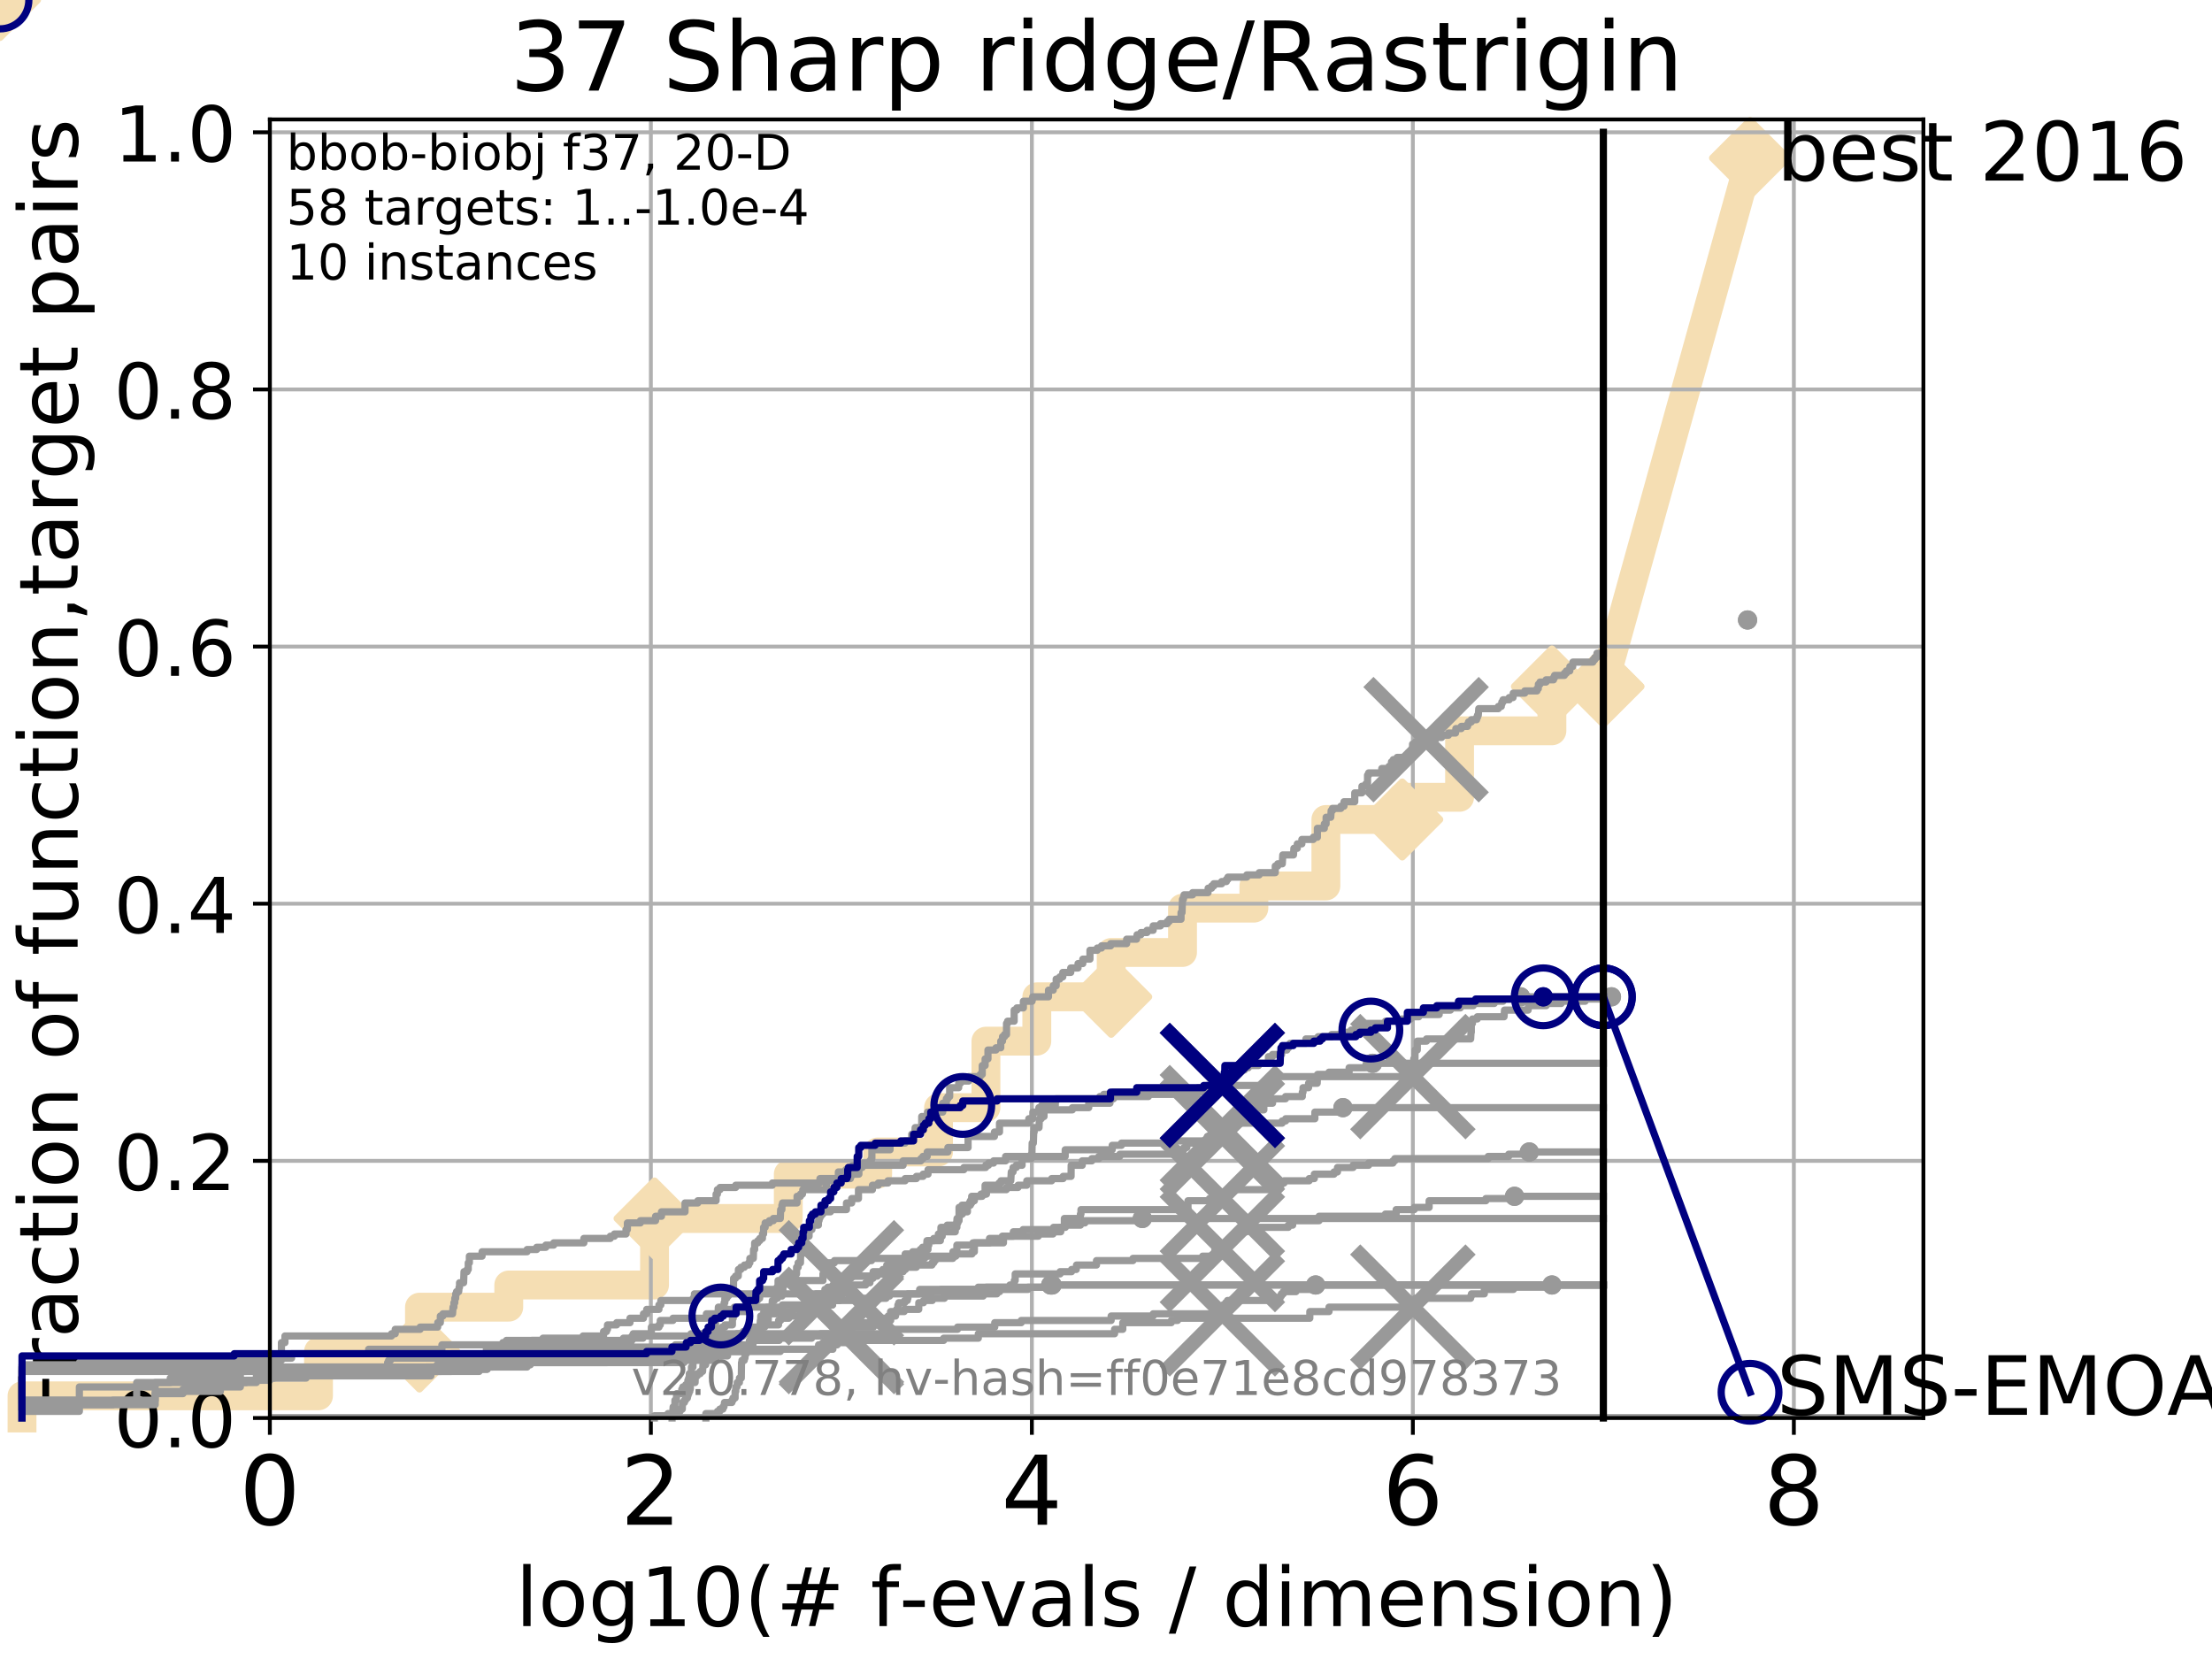<?xml version="1.0" encoding="utf-8" standalone="no"?>
<!DOCTYPE svg PUBLIC "-//W3C//DTD SVG 1.1//EN"
  "http://www.w3.org/Graphics/SVG/1.1/DTD/svg11.dtd">
<!-- Created with matplotlib (http://matplotlib.org/) -->
<svg height="345pt" version="1.1" viewBox="0 0 460 345" width="460pt" xmlns="http://www.w3.org/2000/svg" xmlns:xlink="http://www.w3.org/1999/xlink">
 <defs>
  <style type="text/css">
*{stroke-linecap:butt;stroke-linejoin:round;}
  </style>
 </defs>
 <g id="figure_1">
  <g id="patch_1">
   <path d="M 0 345.6 
L 460.8 345.6 
L 460.8 0 
L 0 0 
z
" style="fill:#ffffff;"/>
  </g>
  <g id="axes_1">
   <g id="patch_2">
    <path d="M 56.12 294.88 
L 399.984 294.88 
L 399.984 24.84 
L 56.12 24.84 
z
" style="fill:#ffffff;"/>
   </g>
   <g id="line2d_1">
    <path d="M 4.579 294.88 
L 4.579 290.27 
L 66.233 290.27 
L 66.233 281.051 
L 87.231 281.051 
L 87.231 271.831 
L 105.801 271.831 
L 105.801 267.221 
L 136.117 267.221 
L 136.117 253.392 
L 163.927 253.392 
L 163.927 244.173 
L 182.52 244.173 
L 182.52 239.563 
L 195.173 239.563 
L 195.173 230.343 
L 205.031 230.343 
L 205.031 216.514 
L 215.611 216.514 
L 215.611 207.294 
L 231.083 207.294 
L 231.083 198.075 
L 245.912 198.075 
L 245.912 188.855 
L 260.753 188.855 
L 260.753 184.246 
L 275.725 184.246 
L 275.725 170.416 
L 291.607 170.416 
L 291.607 165.807 
L 303.529 165.807 
L 303.529 151.977 
L 322.731 151.977 
L 322.731 142.758 
L 333.43 142.758 
" style="fill:none;stroke:#f5deb3;stroke-linecap:square;stroke-width:6;"/>
   </g>
   <g id="line2d_2">
    <path d="M 0 0 
" style="fill:none;stroke:#f5deb3;stroke-linecap:square;stroke-width:6;"/>
    <defs>
     <path d="M -0 7.778 
L 7.778 0 
L 0 -7.778 
L -7.778 -0 
z
" id="mbce2e44cdf" style="stroke:#f5deb3;stroke-linejoin:miter;stroke-width:1.5;"/>
    </defs>
    <g>
     <use style="fill:#f5deb3;stroke:#f5deb3;stroke-linejoin:miter;stroke-width:1.5;" x="0" xlink:href="#mbce2e44cdf" y="0"/>
    </g>
   </g>
   <g id="line2d_3">
    <path d="M 333.43 142.758 
L 363.934 32.861 
" style="fill:none;stroke:#f5deb3;stroke-linecap:square;stroke-width:6;"/>
    <g>
     <use style="fill:#f5deb3;stroke:#f5deb3;stroke-linejoin:miter;stroke-width:1.5;" x="333.43" xlink:href="#mbce2e44cdf" y="142.758"/>
     <use style="fill:#f5deb3;stroke:#f5deb3;stroke-linejoin:miter;stroke-width:1.5;" x="363.934" xlink:href="#mbce2e44cdf" y="32.861"/>
    </g>
   </g>
   <g id="matplotlib.axis_1">
    <g id="xtick_1">
     <g id="line2d_4">
      <path clip-path="url(#p9dfa5f4a89)" d="M 56.12 294.88 
L 56.12 24.84 
" style="fill:none;stroke:#b0b0b0;stroke-linecap:square;stroke-width:0.8;"/>
     </g>
     <g id="line2d_5">
      <defs>
       <path d="M 0 0 
L 0 3.5 
" id="m08b33d8a57" style="stroke:#000000;stroke-width:0.8;"/>
      </defs>
      <g>
       <use style="stroke:#000000;stroke-width:0.8;" x="56.12" xlink:href="#m08b33d8a57" y="294.88"/>
      </g>
     </g>
     <g id="text_1">
      <!-- 0 -->
      <defs>
       <path d="M 31.781 66.406 
Q 24.172 66.406 20.328 58.906 
Q 16.5 51.422 16.5 36.375 
Q 16.5 21.391 20.328 13.891 
Q 24.172 6.391 31.781 6.391 
Q 39.453 6.391 43.281 13.891 
Q 47.125 21.391 47.125 36.375 
Q 47.125 51.422 43.281 58.906 
Q 39.453 66.406 31.781 66.406 
z
M 31.781 74.219 
Q 44.047 74.219 50.516 64.516 
Q 56.984 54.828 56.984 36.375 
Q 56.984 17.969 50.516 8.266 
Q 44.047 -1.422 31.781 -1.422 
Q 19.531 -1.422 13.062 8.266 
Q 6.594 17.969 6.594 36.375 
Q 6.594 54.828 13.062 64.516 
Q 19.531 74.219 31.781 74.219 
z
" id="DejaVuSans-30"/>
      </defs>
      <g transform="translate(49.758 317.077)scale(0.2 -0.2)">
       <use xlink:href="#DejaVuSans-30"/>
      </g>
     </g>
    </g>
    <g id="xtick_2">
     <g id="line2d_6">
      <path clip-path="url(#p9dfa5f4a89)" d="M 135.351 294.88 
L 135.351 24.84 
" style="fill:none;stroke:#b0b0b0;stroke-linecap:square;stroke-width:0.8;"/>
     </g>
     <g id="line2d_7">
      <g>
       <use style="stroke:#000000;stroke-width:0.8;" x="135.351" xlink:href="#m08b33d8a57" y="294.88"/>
      </g>
     </g>
     <g id="text_2">
      <!-- 2 -->
      <defs>
       <path d="M 19.188 8.297 
L 53.609 8.297 
L 53.609 0 
L 7.328 0 
L 7.328 8.297 
Q 12.938 14.109 22.625 23.891 
Q 32.328 33.688 34.812 36.531 
Q 39.547 41.844 41.422 45.531 
Q 43.312 49.219 43.312 52.781 
Q 43.312 58.594 39.234 62.25 
Q 35.156 65.922 28.609 65.922 
Q 23.969 65.922 18.812 64.312 
Q 13.672 62.703 7.812 59.422 
L 7.812 69.391 
Q 13.766 71.781 18.938 73 
Q 24.125 74.219 28.422 74.219 
Q 39.75 74.219 46.484 68.547 
Q 53.219 62.891 53.219 53.422 
Q 53.219 48.922 51.531 44.891 
Q 49.859 40.875 45.406 35.406 
Q 44.188 33.984 37.641 27.219 
Q 31.109 20.453 19.188 8.297 
z
" id="DejaVuSans-32"/>
      </defs>
      <g transform="translate(128.989 317.077)scale(0.2 -0.2)">
       <use xlink:href="#DejaVuSans-32"/>
      </g>
     </g>
    </g>
    <g id="xtick_3">
     <g id="line2d_8">
      <path clip-path="url(#p9dfa5f4a89)" d="M 214.583 294.88 
L 214.583 24.84 
" style="fill:none;stroke:#b0b0b0;stroke-linecap:square;stroke-width:0.8;"/>
     </g>
     <g id="line2d_9">
      <g>
       <use style="stroke:#000000;stroke-width:0.8;" x="214.583" xlink:href="#m08b33d8a57" y="294.88"/>
      </g>
     </g>
     <g id="text_3">
      <!-- 4 -->
      <defs>
       <path d="M 37.797 64.312 
L 12.891 25.391 
L 37.797 25.391 
z
M 35.203 72.906 
L 47.609 72.906 
L 47.609 25.391 
L 58.016 25.391 
L 58.016 17.188 
L 47.609 17.188 
L 47.609 0 
L 37.797 0 
L 37.797 17.188 
L 4.891 17.188 
L 4.891 26.703 
z
" id="DejaVuSans-34"/>
      </defs>
      <g transform="translate(208.22 317.077)scale(0.2 -0.2)">
       <use xlink:href="#DejaVuSans-34"/>
      </g>
     </g>
    </g>
    <g id="xtick_4">
     <g id="line2d_10">
      <path clip-path="url(#p9dfa5f4a89)" d="M 293.814 294.88 
L 293.814 24.84 
" style="fill:none;stroke:#b0b0b0;stroke-linecap:square;stroke-width:0.8;"/>
     </g>
     <g id="line2d_11">
      <g>
       <use style="stroke:#000000;stroke-width:0.8;" x="293.814" xlink:href="#m08b33d8a57" y="294.88"/>
      </g>
     </g>
     <g id="text_4">
      <!-- 6 -->
      <defs>
       <path d="M 33.016 40.375 
Q 26.375 40.375 22.484 35.828 
Q 18.609 31.297 18.609 23.391 
Q 18.609 15.531 22.484 10.953 
Q 26.375 6.391 33.016 6.391 
Q 39.656 6.391 43.531 10.953 
Q 47.406 15.531 47.406 23.391 
Q 47.406 31.297 43.531 35.828 
Q 39.656 40.375 33.016 40.375 
z
M 52.594 71.297 
L 52.594 62.312 
Q 48.875 64.062 45.094 64.984 
Q 41.312 65.922 37.594 65.922 
Q 27.828 65.922 22.672 59.328 
Q 17.531 52.734 16.797 39.406 
Q 19.672 43.656 24.016 45.922 
Q 28.375 48.188 33.594 48.188 
Q 44.578 48.188 50.953 41.516 
Q 57.328 34.859 57.328 23.391 
Q 57.328 12.156 50.688 5.359 
Q 44.047 -1.422 33.016 -1.422 
Q 20.359 -1.422 13.672 8.266 
Q 6.984 17.969 6.984 36.375 
Q 6.984 53.656 15.188 63.938 
Q 23.391 74.219 37.203 74.219 
Q 40.922 74.219 44.703 73.484 
Q 48.484 72.75 52.594 71.297 
z
" id="DejaVuSans-36"/>
      </defs>
      <g transform="translate(287.452 317.077)scale(0.2 -0.2)">
       <use xlink:href="#DejaVuSans-36"/>
      </g>
     </g>
    </g>
    <g id="xtick_5">
     <g id="line2d_12">
      <path clip-path="url(#p9dfa5f4a89)" d="M 373.045 294.88 
L 373.045 24.84 
" style="fill:none;stroke:#b0b0b0;stroke-linecap:square;stroke-width:0.8;"/>
     </g>
     <g id="line2d_13">
      <g>
       <use style="stroke:#000000;stroke-width:0.8;" x="373.045" xlink:href="#m08b33d8a57" y="294.88"/>
      </g>
     </g>
     <g id="text_5">
      <!-- 8 -->
      <defs>
       <path d="M 31.781 34.625 
Q 24.75 34.625 20.719 30.859 
Q 16.703 27.094 16.703 20.516 
Q 16.703 13.922 20.719 10.156 
Q 24.75 6.391 31.781 6.391 
Q 38.812 6.391 42.859 10.172 
Q 46.922 13.969 46.922 20.516 
Q 46.922 27.094 42.891 30.859 
Q 38.875 34.625 31.781 34.625 
z
M 21.922 38.812 
Q 15.578 40.375 12.031 44.719 
Q 8.5 49.078 8.5 55.328 
Q 8.5 64.062 14.719 69.141 
Q 20.953 74.219 31.781 74.219 
Q 42.672 74.219 48.875 69.141 
Q 55.078 64.062 55.078 55.328 
Q 55.078 49.078 51.531 44.719 
Q 48 40.375 41.703 38.812 
Q 48.828 37.156 52.797 32.312 
Q 56.781 27.484 56.781 20.516 
Q 56.781 9.906 50.312 4.234 
Q 43.844 -1.422 31.781 -1.422 
Q 19.734 -1.422 13.25 4.234 
Q 6.781 9.906 6.781 20.516 
Q 6.781 27.484 10.781 32.312 
Q 14.797 37.156 21.922 38.812 
z
M 18.312 54.391 
Q 18.312 48.734 21.844 45.562 
Q 25.391 42.391 31.781 42.391 
Q 38.141 42.391 41.719 45.562 
Q 45.312 48.734 45.312 54.391 
Q 45.312 60.062 41.719 63.234 
Q 38.141 66.406 31.781 66.406 
Q 25.391 66.406 21.844 63.234 
Q 18.312 60.062 18.312 54.391 
z
" id="DejaVuSans-38"/>
      </defs>
      <g transform="translate(366.683 317.077)scale(0.2 -0.2)">
       <use xlink:href="#DejaVuSans-38"/>
      </g>
     </g>
    </g>
    <g id="text_6">
     <!-- log10(# f-evals / dimension) -->
     <defs>
      <path d="M 9.422 75.984 
L 18.406 75.984 
L 18.406 0 
L 9.422 0 
z
" id="DejaVuSans-6c"/>
      <path d="M 30.609 48.391 
Q 23.391 48.391 19.188 42.75 
Q 14.984 37.109 14.984 27.297 
Q 14.984 17.484 19.156 11.844 
Q 23.344 6.203 30.609 6.203 
Q 37.797 6.203 41.984 11.859 
Q 46.188 17.531 46.188 27.297 
Q 46.188 37.016 41.984 42.703 
Q 37.797 48.391 30.609 48.391 
z
M 30.609 56 
Q 42.328 56 49.016 48.375 
Q 55.719 40.766 55.719 27.297 
Q 55.719 13.875 49.016 6.219 
Q 42.328 -1.422 30.609 -1.422 
Q 18.844 -1.422 12.172 6.219 
Q 5.516 13.875 5.516 27.297 
Q 5.516 40.766 12.172 48.375 
Q 18.844 56 30.609 56 
z
" id="DejaVuSans-6f"/>
      <path d="M 45.406 27.984 
Q 45.406 37.75 41.375 43.109 
Q 37.359 48.484 30.078 48.484 
Q 22.859 48.484 18.828 43.109 
Q 14.797 37.75 14.797 27.984 
Q 14.797 18.266 18.828 12.891 
Q 22.859 7.516 30.078 7.516 
Q 37.359 7.516 41.375 12.891 
Q 45.406 18.266 45.406 27.984 
z
M 54.391 6.781 
Q 54.391 -7.172 48.188 -13.984 
Q 42 -20.797 29.203 -20.797 
Q 24.469 -20.797 20.266 -20.094 
Q 16.062 -19.391 12.109 -17.922 
L 12.109 -9.188 
Q 16.062 -11.328 19.922 -12.344 
Q 23.781 -13.375 27.781 -13.375 
Q 36.625 -13.375 41.016 -8.766 
Q 45.406 -4.156 45.406 5.172 
L 45.406 9.625 
Q 42.625 4.781 38.281 2.391 
Q 33.938 0 27.875 0 
Q 17.828 0 11.672 7.656 
Q 5.516 15.328 5.516 27.984 
Q 5.516 40.672 11.672 48.328 
Q 17.828 56 27.875 56 
Q 33.938 56 38.281 53.609 
Q 42.625 51.219 45.406 46.391 
L 45.406 54.688 
L 54.391 54.688 
z
" id="DejaVuSans-67"/>
      <path d="M 12.406 8.297 
L 28.516 8.297 
L 28.516 63.922 
L 10.984 60.406 
L 10.984 69.391 
L 28.422 72.906 
L 38.281 72.906 
L 38.281 8.297 
L 54.391 8.297 
L 54.391 0 
L 12.406 0 
z
" id="DejaVuSans-31"/>
      <path d="M 31 75.875 
Q 24.469 64.656 21.281 53.656 
Q 18.109 42.672 18.109 31.391 
Q 18.109 20.125 21.312 9.062 
Q 24.516 -2 31 -13.188 
L 23.188 -13.188 
Q 15.875 -1.703 12.234 9.375 
Q 8.594 20.453 8.594 31.391 
Q 8.594 42.281 12.203 53.312 
Q 15.828 64.359 23.188 75.875 
z
" id="DejaVuSans-28"/>
      <path d="M 51.125 44 
L 36.922 44 
L 32.812 27.688 
L 47.125 27.688 
z
M 43.797 71.781 
L 38.719 51.516 
L 52.984 51.516 
L 58.109 71.781 
L 65.922 71.781 
L 60.891 51.516 
L 76.125 51.516 
L 76.125 44 
L 58.984 44 
L 54.984 27.688 
L 70.516 27.688 
L 70.516 20.219 
L 53.078 20.219 
L 48 0 
L 40.188 0 
L 45.219 20.219 
L 30.906 20.219 
L 25.875 0 
L 18.016 0 
L 23.094 20.219 
L 7.719 20.219 
L 7.719 27.688 
L 24.906 27.688 
L 29 44 
L 13.281 44 
L 13.281 51.516 
L 30.906 51.516 
L 35.891 71.781 
z
" id="DejaVuSans-23"/>
      <path id="DejaVuSans-20"/>
      <path d="M 37.109 75.984 
L 37.109 68.5 
L 28.516 68.5 
Q 23.688 68.5 21.797 66.547 
Q 19.922 64.594 19.922 59.516 
L 19.922 54.688 
L 34.719 54.688 
L 34.719 47.703 
L 19.922 47.703 
L 19.922 0 
L 10.891 0 
L 10.891 47.703 
L 2.297 47.703 
L 2.297 54.688 
L 10.891 54.688 
L 10.891 58.5 
Q 10.891 67.625 15.141 71.797 
Q 19.391 75.984 28.609 75.984 
z
" id="DejaVuSans-66"/>
      <path d="M 4.891 31.391 
L 31.203 31.391 
L 31.203 23.391 
L 4.891 23.391 
z
" id="DejaVuSans-2d"/>
      <path d="M 56.203 29.594 
L 56.203 25.203 
L 14.891 25.203 
Q 15.484 15.922 20.484 11.062 
Q 25.484 6.203 34.422 6.203 
Q 39.594 6.203 44.453 7.469 
Q 49.312 8.734 54.109 11.281 
L 54.109 2.781 
Q 49.266 0.734 44.188 -0.344 
Q 39.109 -1.422 33.891 -1.422 
Q 20.797 -1.422 13.156 6.188 
Q 5.516 13.812 5.516 26.812 
Q 5.516 40.234 12.766 48.109 
Q 20.016 56 32.328 56 
Q 43.359 56 49.781 48.891 
Q 56.203 41.797 56.203 29.594 
z
M 47.219 32.234 
Q 47.125 39.594 43.094 43.984 
Q 39.062 48.391 32.422 48.391 
Q 24.906 48.391 20.391 44.141 
Q 15.875 39.891 15.188 32.172 
z
" id="DejaVuSans-65"/>
      <path d="M 2.984 54.688 
L 12.5 54.688 
L 29.594 8.797 
L 46.688 54.688 
L 56.203 54.688 
L 35.688 0 
L 23.484 0 
z
" id="DejaVuSans-76"/>
      <path d="M 34.281 27.484 
Q 23.391 27.484 19.188 25 
Q 14.984 22.516 14.984 16.5 
Q 14.984 11.719 18.141 8.906 
Q 21.297 6.109 26.703 6.109 
Q 34.188 6.109 38.703 11.406 
Q 43.219 16.703 43.219 25.484 
L 43.219 27.484 
z
M 52.203 31.203 
L 52.203 0 
L 43.219 0 
L 43.219 8.297 
Q 40.141 3.328 35.547 0.953 
Q 30.953 -1.422 24.312 -1.422 
Q 15.922 -1.422 10.953 3.297 
Q 6 8.016 6 15.922 
Q 6 25.141 12.172 29.828 
Q 18.359 34.516 30.609 34.516 
L 43.219 34.516 
L 43.219 35.406 
Q 43.219 41.609 39.141 45 
Q 35.062 48.391 27.688 48.391 
Q 23 48.391 18.547 47.266 
Q 14.109 46.141 10.016 43.891 
L 10.016 52.203 
Q 14.938 54.109 19.578 55.047 
Q 24.219 56 28.609 56 
Q 40.484 56 46.344 49.844 
Q 52.203 43.703 52.203 31.203 
z
" id="DejaVuSans-61"/>
      <path d="M 44.281 53.078 
L 44.281 44.578 
Q 40.484 46.531 36.375 47.5 
Q 32.281 48.484 27.875 48.484 
Q 21.188 48.484 17.844 46.438 
Q 14.5 44.391 14.5 40.281 
Q 14.5 37.156 16.891 35.375 
Q 19.281 33.594 26.516 31.984 
L 29.594 31.297 
Q 39.156 29.25 43.188 25.516 
Q 47.219 21.781 47.219 15.094 
Q 47.219 7.469 41.188 3.016 
Q 35.156 -1.422 24.609 -1.422 
Q 20.219 -1.422 15.453 -0.562 
Q 10.688 0.297 5.422 2 
L 5.422 11.281 
Q 10.406 8.688 15.234 7.391 
Q 20.062 6.109 24.812 6.109 
Q 31.156 6.109 34.562 8.281 
Q 37.984 10.453 37.984 14.406 
Q 37.984 18.062 35.516 20.016 
Q 33.062 21.969 24.703 23.781 
L 21.578 24.516 
Q 13.234 26.266 9.516 29.906 
Q 5.812 33.547 5.812 39.891 
Q 5.812 47.609 11.281 51.797 
Q 16.75 56 26.812 56 
Q 31.781 56 36.172 55.266 
Q 40.578 54.547 44.281 53.078 
z
" id="DejaVuSans-73"/>
      <path d="M 25.391 72.906 
L 33.688 72.906 
L 8.297 -9.281 
L 0 -9.281 
z
" id="DejaVuSans-2f"/>
      <path d="M 45.406 46.391 
L 45.406 75.984 
L 54.391 75.984 
L 54.391 0 
L 45.406 0 
L 45.406 8.203 
Q 42.578 3.328 38.25 0.953 
Q 33.938 -1.422 27.875 -1.422 
Q 17.969 -1.422 11.734 6.484 
Q 5.516 14.406 5.516 27.297 
Q 5.516 40.188 11.734 48.094 
Q 17.969 56 27.875 56 
Q 33.938 56 38.25 53.625 
Q 42.578 51.266 45.406 46.391 
z
M 14.797 27.297 
Q 14.797 17.391 18.875 11.75 
Q 22.953 6.109 30.078 6.109 
Q 37.203 6.109 41.297 11.75 
Q 45.406 17.391 45.406 27.297 
Q 45.406 37.203 41.297 42.844 
Q 37.203 48.484 30.078 48.484 
Q 22.953 48.484 18.875 42.844 
Q 14.797 37.203 14.797 27.297 
z
" id="DejaVuSans-64"/>
      <path d="M 9.422 54.688 
L 18.406 54.688 
L 18.406 0 
L 9.422 0 
z
M 9.422 75.984 
L 18.406 75.984 
L 18.406 64.594 
L 9.422 64.594 
z
" id="DejaVuSans-69"/>
      <path d="M 52 44.188 
Q 55.375 50.25 60.062 53.125 
Q 64.75 56 71.094 56 
Q 79.641 56 84.281 50.016 
Q 88.922 44.047 88.922 33.016 
L 88.922 0 
L 79.891 0 
L 79.891 32.719 
Q 79.891 40.578 77.094 44.375 
Q 74.312 48.188 68.609 48.188 
Q 61.625 48.188 57.562 43.547 
Q 53.516 38.922 53.516 30.906 
L 53.516 0 
L 44.484 0 
L 44.484 32.719 
Q 44.484 40.625 41.703 44.406 
Q 38.922 48.188 33.109 48.188 
Q 26.219 48.188 22.156 43.531 
Q 18.109 38.875 18.109 30.906 
L 18.109 0 
L 9.078 0 
L 9.078 54.688 
L 18.109 54.688 
L 18.109 46.188 
Q 21.188 51.219 25.484 53.609 
Q 29.781 56 35.688 56 
Q 41.656 56 45.828 52.969 
Q 50 49.953 52 44.188 
z
" id="DejaVuSans-6d"/>
      <path d="M 54.891 33.016 
L 54.891 0 
L 45.906 0 
L 45.906 32.719 
Q 45.906 40.484 42.875 44.328 
Q 39.844 48.188 33.797 48.188 
Q 26.516 48.188 22.312 43.547 
Q 18.109 38.922 18.109 30.906 
L 18.109 0 
L 9.078 0 
L 9.078 54.688 
L 18.109 54.688 
L 18.109 46.188 
Q 21.344 51.125 25.703 53.562 
Q 30.078 56 35.797 56 
Q 45.219 56 50.047 50.172 
Q 54.891 44.344 54.891 33.016 
z
" id="DejaVuSans-6e"/>
      <path d="M 8.016 75.875 
L 15.828 75.875 
Q 23.141 64.359 26.781 53.312 
Q 30.422 42.281 30.422 31.391 
Q 30.422 20.453 26.781 9.375 
Q 23.141 -1.703 15.828 -13.188 
L 8.016 -13.188 
Q 14.5 -2 17.703 9.062 
Q 20.906 20.125 20.906 31.391 
Q 20.906 42.672 17.703 53.656 
Q 14.5 64.656 8.016 75.875 
z
" id="DejaVuSans-29"/>
     </defs>
     <g transform="translate(107.211 338.154)scale(0.17 -0.17)">
      <use xlink:href="#DejaVuSans-6c"/>
      <use x="27.783" xlink:href="#DejaVuSans-6f"/>
      <use x="88.965" xlink:href="#DejaVuSans-67"/>
      <use x="152.441" xlink:href="#DejaVuSans-31"/>
      <use x="216.064" xlink:href="#DejaVuSans-30"/>
      <use x="279.688" xlink:href="#DejaVuSans-28"/>
      <use x="318.701" xlink:href="#DejaVuSans-23"/>
      <use x="402.49" xlink:href="#DejaVuSans-20"/>
      <use x="434.277" xlink:href="#DejaVuSans-66"/>
      <use x="469.404" xlink:href="#DejaVuSans-2d"/>
      <use x="505.488" xlink:href="#DejaVuSans-65"/>
      <use x="567.012" xlink:href="#DejaVuSans-76"/>
      <use x="626.191" xlink:href="#DejaVuSans-61"/>
      <use x="687.471" xlink:href="#DejaVuSans-6c"/>
      <use x="715.254" xlink:href="#DejaVuSans-73"/>
      <use x="767.354" xlink:href="#DejaVuSans-20"/>
      <use x="799.141" xlink:href="#DejaVuSans-2f"/>
      <use x="832.832" xlink:href="#DejaVuSans-20"/>
      <use x="864.619" xlink:href="#DejaVuSans-64"/>
      <use x="928.096" xlink:href="#DejaVuSans-69"/>
      <use x="955.879" xlink:href="#DejaVuSans-6d"/>
      <use x="1053.291" xlink:href="#DejaVuSans-65"/>
      <use x="1114.814" xlink:href="#DejaVuSans-6e"/>
      <use x="1178.193" xlink:href="#DejaVuSans-73"/>
      <use x="1230.293" xlink:href="#DejaVuSans-69"/>
      <use x="1258.076" xlink:href="#DejaVuSans-6f"/>
      <use x="1319.258" xlink:href="#DejaVuSans-6e"/>
      <use x="1382.637" xlink:href="#DejaVuSans-29"/>
     </g>
    </g>
   </g>
   <g id="matplotlib.axis_2">
    <g id="ytick_1">
     <g id="line2d_14">
      <path clip-path="url(#p9dfa5f4a89)" d="M 56.12 294.88 
L 399.984 294.88 
" style="fill:none;stroke:#b0b0b0;stroke-linecap:square;stroke-width:0.8;"/>
     </g>
     <g id="line2d_15">
      <defs>
       <path d="M 0 0 
L -3.5 0 
" id="m26bdf0fd92" style="stroke:#000000;stroke-width:0.8;"/>
      </defs>
      <g>
       <use style="stroke:#000000;stroke-width:0.8;" x="56.12" xlink:href="#m26bdf0fd92" y="294.88"/>
      </g>
     </g>
     <g id="text_7">
      <!-- 0.0 -->
      <defs>
       <path d="M 10.688 12.406 
L 21 12.406 
L 21 0 
L 10.688 0 
z
" id="DejaVuSans-2e"/>
      </defs>
      <g transform="translate(23.675 300.959)scale(0.16 -0.16)">
       <use xlink:href="#DejaVuSans-30"/>
       <use x="63.623" xlink:href="#DejaVuSans-2e"/>
       <use x="95.41" xlink:href="#DejaVuSans-30"/>
      </g>
     </g>
    </g>
    <g id="ytick_2">
     <g id="line2d_16">
      <path clip-path="url(#p9dfa5f4a89)" d="M 56.12 241.407 
L 399.984 241.407 
" style="fill:none;stroke:#b0b0b0;stroke-linecap:square;stroke-width:0.8;"/>
     </g>
     <g id="line2d_17">
      <g>
       <use style="stroke:#000000;stroke-width:0.8;" x="56.12" xlink:href="#m26bdf0fd92" y="241.407"/>
      </g>
     </g>
     <g id="text_8">
      <!-- 0.2 -->
      <g transform="translate(23.675 247.485)scale(0.16 -0.16)">
       <use xlink:href="#DejaVuSans-30"/>
       <use x="63.623" xlink:href="#DejaVuSans-2e"/>
       <use x="95.41" xlink:href="#DejaVuSans-32"/>
      </g>
     </g>
    </g>
    <g id="ytick_3">
     <g id="line2d_18">
      <path clip-path="url(#p9dfa5f4a89)" d="M 56.12 187.933 
L 399.984 187.933 
" style="fill:none;stroke:#b0b0b0;stroke-linecap:square;stroke-width:0.8;"/>
     </g>
     <g id="line2d_19">
      <g>
       <use style="stroke:#000000;stroke-width:0.8;" x="56.12" xlink:href="#m26bdf0fd92" y="187.933"/>
      </g>
     </g>
     <g id="text_9">
      <!-- 0.4 -->
      <g transform="translate(23.675 194.012)scale(0.16 -0.16)">
       <use xlink:href="#DejaVuSans-30"/>
       <use x="63.623" xlink:href="#DejaVuSans-2e"/>
       <use x="95.41" xlink:href="#DejaVuSans-34"/>
      </g>
     </g>
    </g>
    <g id="ytick_4">
     <g id="line2d_20">
      <path clip-path="url(#p9dfa5f4a89)" d="M 56.12 134.46 
L 399.984 134.46 
" style="fill:none;stroke:#b0b0b0;stroke-linecap:square;stroke-width:0.8;"/>
     </g>
     <g id="line2d_21">
      <g>
       <use style="stroke:#000000;stroke-width:0.8;" x="56.12" xlink:href="#m26bdf0fd92" y="134.46"/>
      </g>
     </g>
     <g id="text_10">
      <!-- 0.6 -->
      <g transform="translate(23.675 140.539)scale(0.16 -0.16)">
       <use xlink:href="#DejaVuSans-30"/>
       <use x="63.623" xlink:href="#DejaVuSans-2e"/>
       <use x="95.41" xlink:href="#DejaVuSans-36"/>
      </g>
     </g>
    </g>
    <g id="ytick_5">
     <g id="line2d_22">
      <path clip-path="url(#p9dfa5f4a89)" d="M 56.12 80.987 
L 399.984 80.987 
" style="fill:none;stroke:#b0b0b0;stroke-linecap:square;stroke-width:0.8;"/>
     </g>
     <g id="line2d_23">
      <g>
       <use style="stroke:#000000;stroke-width:0.8;" x="56.12" xlink:href="#m26bdf0fd92" y="80.987"/>
      </g>
     </g>
     <g id="text_11">
      <!-- 0.8 -->
      <g transform="translate(23.675 87.066)scale(0.16 -0.16)">
       <use xlink:href="#DejaVuSans-30"/>
       <use x="63.623" xlink:href="#DejaVuSans-2e"/>
       <use x="95.41" xlink:href="#DejaVuSans-38"/>
      </g>
     </g>
    </g>
    <g id="ytick_6">
     <g id="line2d_24">
      <path clip-path="url(#p9dfa5f4a89)" d="M 56.12 27.514 
L 399.984 27.514 
" style="fill:none;stroke:#b0b0b0;stroke-linecap:square;stroke-width:0.8;"/>
     </g>
     <g id="line2d_25">
      <g>
       <use style="stroke:#000000;stroke-width:0.8;" x="56.12" xlink:href="#m26bdf0fd92" y="27.514"/>
      </g>
     </g>
     <g id="text_12">
      <!-- 1.0 -->
      <g transform="translate(23.675 33.592)scale(0.16 -0.16)">
       <use xlink:href="#DejaVuSans-31"/>
       <use x="63.623" xlink:href="#DejaVuSans-2e"/>
       <use x="95.41" xlink:href="#DejaVuSans-30"/>
      </g>
     </g>
    </g>
    <g id="text_13">
     <!-- Fraction of function,target pairs -->
     <defs>
      <path d="M 9.812 72.906 
L 51.703 72.906 
L 51.703 64.594 
L 19.672 64.594 
L 19.672 43.109 
L 48.578 43.109 
L 48.578 34.812 
L 19.672 34.812 
L 19.672 0 
L 9.812 0 
z
" id="DejaVuSans-46"/>
      <path d="M 41.109 46.297 
Q 39.594 47.172 37.812 47.578 
Q 36.031 48 33.891 48 
Q 26.266 48 22.188 43.047 
Q 18.109 38.094 18.109 28.812 
L 18.109 0 
L 9.078 0 
L 9.078 54.688 
L 18.109 54.688 
L 18.109 46.188 
Q 20.953 51.172 25.484 53.578 
Q 30.031 56 36.531 56 
Q 37.453 56 38.578 55.875 
Q 39.703 55.766 41.062 55.516 
z
" id="DejaVuSans-72"/>
      <path d="M 48.781 52.594 
L 48.781 44.188 
Q 44.969 46.297 41.141 47.344 
Q 37.312 48.391 33.406 48.391 
Q 24.656 48.391 19.812 42.844 
Q 14.984 37.312 14.984 27.297 
Q 14.984 17.281 19.812 11.734 
Q 24.656 6.203 33.406 6.203 
Q 37.312 6.203 41.141 7.25 
Q 44.969 8.297 48.781 10.406 
L 48.781 2.094 
Q 45.016 0.344 40.984 -0.531 
Q 36.969 -1.422 32.422 -1.422 
Q 20.062 -1.422 12.781 6.344 
Q 5.516 14.109 5.516 27.297 
Q 5.516 40.672 12.859 48.328 
Q 20.219 56 33.016 56 
Q 37.156 56 41.109 55.141 
Q 45.062 54.297 48.781 52.594 
z
" id="DejaVuSans-63"/>
      <path d="M 18.312 70.219 
L 18.312 54.688 
L 36.812 54.688 
L 36.812 47.703 
L 18.312 47.703 
L 18.312 18.016 
Q 18.312 11.328 20.141 9.422 
Q 21.969 7.516 27.594 7.516 
L 36.812 7.516 
L 36.812 0 
L 27.594 0 
Q 17.188 0 13.234 3.875 
Q 9.281 7.766 9.281 18.016 
L 9.281 47.703 
L 2.688 47.703 
L 2.688 54.688 
L 9.281 54.688 
L 9.281 70.219 
z
" id="DejaVuSans-74"/>
      <path d="M 8.5 21.578 
L 8.5 54.688 
L 17.484 54.688 
L 17.484 21.922 
Q 17.484 14.156 20.5 10.266 
Q 23.531 6.391 29.594 6.391 
Q 36.859 6.391 41.078 11.031 
Q 45.312 15.672 45.312 23.688 
L 45.312 54.688 
L 54.297 54.688 
L 54.297 0 
L 45.312 0 
L 45.312 8.406 
Q 42.047 3.422 37.719 1 
Q 33.406 -1.422 27.688 -1.422 
Q 18.266 -1.422 13.375 4.438 
Q 8.5 10.297 8.5 21.578 
z
M 31.109 56 
z
" id="DejaVuSans-75"/>
      <path d="M 11.719 12.406 
L 22.016 12.406 
L 22.016 4 
L 14.016 -11.625 
L 7.719 -11.625 
L 11.719 4 
z
" id="DejaVuSans-2c"/>
      <path d="M 18.109 8.203 
L 18.109 -20.797 
L 9.078 -20.797 
L 9.078 54.688 
L 18.109 54.688 
L 18.109 46.391 
Q 20.953 51.266 25.266 53.625 
Q 29.594 56 35.594 56 
Q 45.562 56 51.781 48.094 
Q 58.016 40.188 58.016 27.297 
Q 58.016 14.406 51.781 6.484 
Q 45.562 -1.422 35.594 -1.422 
Q 29.594 -1.422 25.266 0.953 
Q 20.953 3.328 18.109 8.203 
z
M 48.688 27.297 
Q 48.688 37.203 44.609 42.844 
Q 40.531 48.484 33.406 48.484 
Q 26.266 48.484 22.188 42.844 
Q 18.109 37.203 18.109 27.297 
Q 18.109 17.391 22.188 11.75 
Q 26.266 6.109 33.406 6.109 
Q 40.531 6.109 44.609 11.75 
Q 48.688 17.391 48.688 27.297 
z
" id="DejaVuSans-70"/>
     </defs>
     <g transform="translate(16.14 294.999)rotate(-90)scale(0.17 -0.17)">
      <use xlink:href="#DejaVuSans-46"/>
      <use x="57.41" xlink:href="#DejaVuSans-72"/>
      <use x="98.523" xlink:href="#DejaVuSans-61"/>
      <use x="159.803" xlink:href="#DejaVuSans-63"/>
      <use x="214.783" xlink:href="#DejaVuSans-74"/>
      <use x="253.992" xlink:href="#DejaVuSans-69"/>
      <use x="281.775" xlink:href="#DejaVuSans-6f"/>
      <use x="342.957" xlink:href="#DejaVuSans-6e"/>
      <use x="406.336" xlink:href="#DejaVuSans-20"/>
      <use x="438.123" xlink:href="#DejaVuSans-6f"/>
      <use x="499.305" xlink:href="#DejaVuSans-66"/>
      <use x="534.51" xlink:href="#DejaVuSans-20"/>
      <use x="566.297" xlink:href="#DejaVuSans-66"/>
      <use x="601.502" xlink:href="#DejaVuSans-75"/>
      <use x="664.881" xlink:href="#DejaVuSans-6e"/>
      <use x="728.26" xlink:href="#DejaVuSans-63"/>
      <use x="783.24" xlink:href="#DejaVuSans-74"/>
      <use x="822.449" xlink:href="#DejaVuSans-69"/>
      <use x="850.232" xlink:href="#DejaVuSans-6f"/>
      <use x="911.414" xlink:href="#DejaVuSans-6e"/>
      <use x="974.793" xlink:href="#DejaVuSans-2c"/>
      <use x="1006.58" xlink:href="#DejaVuSans-74"/>
      <use x="1045.789" xlink:href="#DejaVuSans-61"/>
      <use x="1107.068" xlink:href="#DejaVuSans-72"/>
      <use x="1148.166" xlink:href="#DejaVuSans-67"/>
      <use x="1211.643" xlink:href="#DejaVuSans-65"/>
      <use x="1273.166" xlink:href="#DejaVuSans-74"/>
      <use x="1312.375" xlink:href="#DejaVuSans-20"/>
      <use x="1344.162" xlink:href="#DejaVuSans-70"/>
      <use x="1407.639" xlink:href="#DejaVuSans-61"/>
      <use x="1468.918" xlink:href="#DejaVuSans-69"/>
      <use x="1496.701" xlink:href="#DejaVuSans-72"/>
      <use x="1537.814" xlink:href="#DejaVuSans-73"/>
     </g>
    </g>
   </g>
   <g id="line2d_26">
    <defs>
     <path d="M 0 1.5 
C 0.398 1.5 0.779 1.342 1.061 1.061 
C 1.342 0.779 1.5 0.398 1.5 0 
C 1.5 -0.398 1.342 -0.779 1.061 -1.061 
C 0.779 -1.342 0.398 -1.5 0 -1.5 
C -0.398 -1.5 -0.779 -1.342 -1.061 -1.061 
C -1.342 -0.779 -1.5 -0.398 -1.5 0 
C -1.5 0.398 -1.342 0.779 -1.061 1.061 
C -0.779 1.342 -0.398 1.5 0 1.5 
z
" id="m1dfd17c92b" style="stroke:#f5deb3;"/>
    </defs>
    <g>
     <use style="fill:#f5deb3;stroke:#f5deb3;" x="335.68" xlink:href="#m1dfd17c92b" y="138.148"/>
     <use style="fill:#f5deb3;stroke:#f5deb3;" x="335.68" xlink:href="#m1dfd17c92b" y="138.148"/>
    </g>
   </g>
   <g id="line2d_27">
    <g>
     <use style="fill:#f5deb3;stroke:#f5deb3;stroke-linejoin:miter;stroke-width:1.5;" x="87.231" xlink:href="#mbce2e44cdf" y="281.051"/>
     <use style="fill:#f5deb3;stroke:#f5deb3;stroke-linejoin:miter;stroke-width:1.5;" x="136.117" xlink:href="#mbce2e44cdf" y="253.392"/>
     <use style="fill:#f5deb3;stroke:#f5deb3;stroke-linejoin:miter;stroke-width:1.5;" x="231.083" xlink:href="#mbce2e44cdf" y="207.294"/>
     <use style="fill:#f5deb3;stroke:#f5deb3;stroke-linejoin:miter;stroke-width:1.5;" x="291.607" xlink:href="#mbce2e44cdf" y="170.416"/>
     <use style="fill:#f5deb3;stroke:#f5deb3;stroke-linejoin:miter;stroke-width:1.5;" x="322.731" xlink:href="#mbce2e44cdf" y="142.758"/>
     <use style="fill:#f5deb3;stroke:#f5deb3;stroke-linejoin:miter;stroke-width:1.5;" x="333.43" xlink:href="#mbce2e44cdf" y="142.758"/>
    </g>
   </g>
   <g id="line2d_28">
    <defs>
     <path d="M 0 1.5 
C 0.398 1.5 0.779 1.342 1.061 1.061 
C 1.342 0.779 1.5 0.398 1.5 0 
C 1.5 -0.398 1.342 -0.779 1.061 -1.061 
C 0.779 -1.342 0.398 -1.5 0 -1.5 
C -0.398 -1.5 -0.779 -1.342 -1.061 -1.061 
C -1.342 -0.779 -1.5 -0.398 -1.5 0 
C -1.5 0.398 -1.342 0.779 -1.061 1.061 
C -0.779 1.342 -0.398 1.5 0 1.5 
z
" id="maed70bb457" style="stroke:#999999;"/>
    </defs>
    <g>
     <use style="fill:#999999;stroke:#999999;" x="285.439" xlink:href="#maed70bb457" y="221.124"/>
     <use style="fill:#999999;stroke:#999999;" x="285.439" xlink:href="#maed70bb457" y="221.124"/>
    </g>
   </g>
   <g id="line2d_29">
    <path d="M 4.579 294.88 
L 4.579 293.497 
L 16.504 293.497 
L 16.504 292.114 
L 32.269 292.114 
L 32.269 289.348 
L 45.834 289.348 
L 45.834 288.426 
L 49.983 288.426 
L 49.983 287.043 
L 56.12 287.043 
L 56.12 286.582 
L 63.66 286.582 
L 63.66 285.199 
L 88.717 285.199 
L 88.717 284.278 
L 90.9 284.278 
L 90.9 283.817 
L 96.493 283.817 
L 96.493 283.356 
L 97.762 283.356 
L 97.762 282.434 
L 120.22 282.434 
L 120.22 281.512 
L 132.636 281.512 
L 132.636 281.051 
L 144.246 281.051 
L 144.246 280.59 
L 149.546 280.59 
L 149.573 279.668 
L 151.352 279.668 
L 151.352 278.285 
L 152.456 278.285 
L 152.456 277.824 
L 154.551 277.824 
L 154.551 276.902 
L 155.885 276.902 
L 155.885 275.98 
L 159.019 275.98 
L 159.019 275.519 
L 161.905 275.519 
L 161.905 274.597 
L 162.334 274.597 
L 162.334 274.136 
L 164.041 274.136 
L 164.041 273.675 
L 166.439 273.675 
L 166.439 273.214 
L 169.492 273.214 
L 169.492 271.831 
L 171.015 271.831 
L 171.015 271.37 
L 173.089 271.37 
L 173.089 270.448 
L 174.633 270.448 
L 174.633 269.987 
L 174.814 269.987 
L 174.814 269.526 
L 175.1 269.526 
L 175.1 268.604 
L 177.436 268.604 
L 177.462 267.221 
L 180.029 267.221 
L 180.029 266.76 
L 180.913 266.76 
L 180.982 265.838 
L 181.543 265.838 
L 181.57 264.456 
L 183.59 264.456 
L 183.59 263.995 
L 186.858 263.995 
L 186.858 263.534 
L 187.593 263.534 
L 187.593 262.151 
L 188.24 262.151 
L 188.24 260.768 
L 189.802 260.768 
L 189.802 260.307 
L 191.37 260.307 
L 191.37 259.846 
L 192.981 259.846 
L 192.981 258.924 
L 193.149 258.924 
L 193.149 258.002 
L 195.559 258.002 
L 195.559 257.08 
L 195.936 257.08 
L 195.936 256.158 
L 198.654 256.158 
L 198.654 255.236 
L 198.99 255.236 
L 198.99 254.314 
L 199.202 254.314 
L 199.202 253.853 
L 199.441 253.853 
L 199.441 251.087 
L 200.05 251.087 
L 200.05 250.626 
L 201.793 250.626 
L 201.793 249.704 
L 202.627 249.704 
L 202.627 248.782 
L 203.988 248.782 
L 203.988 248.321 
L 205.141 248.321 
L 205.141 247.399 
L 209.276 247.399 
L 209.276 246.938 
L 211.71 246.938 
L 211.71 246.477 
L 213.53 246.477 
L 213.53 245.556 
L 218.697 245.556 
L 218.697 245.095 
L 221.083 245.095 
L 221.083 244.634 
L 222.737 244.634 
L 222.752 242.329 
L 225.058 242.329 
L 225.058 241.407 
L 227.059 241.407 
L 227.059 240.946 
L 228.502 240.946 
L 228.502 240.485 
L 232.873 240.485 
L 232.873 240.024 
L 244.745 240.024 
L 244.745 239.563 
L 245.576 239.563 
L 245.576 239.102 
L 246.196 239.102 
L 246.196 238.641 
L 246.815 238.641 
L 246.815 237.719 
L 250.838 237.719 
L 250.838 237.258 
L 251.082 237.258 
L 251.082 236.336 
L 252.19 236.336 
L 252.19 235.875 
L 253.043 235.875 
L 253.043 234.492 
L 255.209 234.492 
L 255.209 234.031 
L 256.542 234.031 
L 256.542 232.648 
L 256.761 232.648 
L 256.761 231.726 
L 257.428 231.726 
L 257.428 230.804 
L 262.825 230.804 
L 262.825 229.421 
L 264.636 229.421 
L 264.636 228.499 
L 267.335 228.499 
L 267.335 228.038 
L 270.823 228.038 
L 270.823 227.116 
L 270.973 227.116 
L 270.973 226.195 
L 272.123 226.195 
L 272.123 225.273 
L 273.917 225.273 
L 273.998 223.429 
L 276.37 223.429 
L 276.37 222.968 
L 280.559 222.968 
L 280.559 222.046 
L 283.995 222.046 
L 283.995 221.585 
L 285.439 221.585 
L 285.439 221.124 
L 333.43 221.124 
L 333.43 221.124 
" style="fill:none;stroke:#999999;stroke-linecap:square;stroke-width:1.5;"/>
   </g>
   <g id="line2d_30"/>
   <g id="line2d_31">
    <path d="M 0 0 
" style="fill:none;stroke:#999999;stroke-linecap:square;stroke-width:1.5;"/>
   </g>
   <g id="line2d_32">
    <path clip-path="url(#p9dfa5f4a89)" d="M 254.198 234.492 
" style="fill:none;stroke:#999999;stroke-linecap:square;stroke-width:1.5;"/>
    <defs>
     <path d="M -12 12 
L 12 -12 
M -12 -12 
L 12 12 
" id="m9186fb4226" style="stroke:#999999;stroke-width:3;"/>
    </defs>
    <g clip-path="url(#p9dfa5f4a89)">
     <use style="fill:#999999;stroke:#999999;stroke-width:3;" x="254.198" xlink:href="#m9186fb4226" y="234.492"/>
    </g>
   </g>
   <g id="line2d_33">
    <g>
     <use style="fill:#999999;stroke:#999999;" x="363.415" xlink:href="#maed70bb457" y="128.928"/>
     <use style="fill:#999999;stroke:#999999;" x="363.415" xlink:href="#maed70bb457" y="128.928"/>
    </g>
   </g>
   <g id="line2d_34">
    <path d="M 4.579 294.88 
L 4.579 283.817 
L 16.504 283.817 
L 16.504 283.356 
L 23.48 283.356 
L 23.48 282.895 
L 58.525 282.895 
L 58.525 279.207 
L 59.257 279.207 
L 59.257 277.824 
L 81.414 277.824 
L 81.414 277.363 
L 82.188 277.363 
L 82.188 276.441 
L 87.372 276.441 
L 87.372 275.98 
L 91.014 275.98 
L 91.014 275.058 
L 91.571 275.058 
L 91.571 273.675 
L 92.11 273.675 
L 92.11 273.214 
L 94.113 273.214 
L 94.207 271.831 
L 94.394 271.831 
L 94.394 270.909 
L 94.579 270.909 
L 94.579 269.987 
L 94.762 269.987 
L 94.762 269.065 
L 94.943 269.065 
L 94.943 268.604 
L 95.388 268.604 
L 95.476 267.682 
L 95.563 267.682 
L 95.563 266.76 
L 96.41 266.76 
L 96.493 264.456 
L 97.139 264.456 
L 97.139 263.995 
L 97.375 263.995 
L 97.375 262.612 
L 97.608 262.612 
L 97.608 261.229 
L 100.25 261.229 
L 100.25 260.307 
L 109.611 260.307 
L 109.611 259.846 
L 111.603 259.846 
L 111.603 259.385 
L 113.511 259.385 
L 113.511 258.924 
L 115.146 258.924 
L 115.146 258.463 
L 121.421 258.463 
L 121.421 257.541 
L 126.917 257.541 
L 126.917 257.08 
L 127.767 257.08 
L 127.767 256.619 
L 130.182 256.619 
L 130.182 255.697 
L 130.47 255.697 
L 130.47 254.314 
L 133.172 254.314 
L 133.172 253.853 
L 136.329 253.853 
L 136.329 252.931 
L 137.56 252.931 
L 137.56 252.009 
L 142.453 252.009 
L 142.453 250.165 
L 145.117 250.165 
L 145.117 249.704 
L 148.917 249.704 
L 148.917 248.321 
L 149.188 248.321 
L 149.188 247.399 
L 149.73 247.399 
L 149.73 246.938 
L 152.995 246.938 
L 152.995 246.477 
L 160.612 246.477 
L 160.612 246.016 
L 170.513 246.016 
L 170.513 245.095 
L 176.85 245.095 
L 176.85 244.634 
L 177.035 244.634 
L 177.035 244.173 
L 178.612 244.173 
L 178.612 242.79 
L 179.283 242.79 
L 179.283 242.329 
L 179.56 242.329 
L 179.56 241.868 
L 180.889 241.868 
L 180.889 241.407 
L 181.18 241.407 
L 181.18 240.946 
L 181.312 240.946 
L 181.312 239.102 
L 185.093 239.102 
L 185.093 237.719 
L 188.215 237.719 
L 188.215 237.258 
L 189.475 237.258 
L 189.475 236.797 
L 189.6 236.797 
L 189.6 235.875 
L 190.242 235.875 
L 190.311 234.492 
L 191.679 234.492 
L 191.679 232.187 
L 192.889 232.187 
L 192.889 231.265 
L 196.049 231.265 
L 196.049 229.421 
L 196.793 229.421 
L 196.793 228.499 
L 197.107 228.499 
L 197.107 228.038 
L 197.491 228.038 
L 197.491 226.195 
L 199.363 226.195 
L 199.363 225.273 
L 199.73 225.273 
L 199.73 224.812 
L 201.441 224.812 
L 201.441 223.89 
L 203.849 223.89 
L 203.849 223.429 
L 204.263 223.429 
L 204.263 221.585 
L 204.861 221.585 
L 204.861 220.202 
L 205.453 220.202 
L 205.453 218.358 
L 207.113 218.358 
L 207.113 217.897 
L 208.114 217.897 
L 208.114 216.514 
L 208.477 216.514 
L 208.477 215.592 
L 208.893 215.592 
L 208.893 215.131 
L 209.315 215.131 
L 209.315 212.826 
L 209.531 212.826 
L 209.531 212.365 
L 210.901 212.365 
L 210.901 210.06 
L 211.463 210.06 
L 211.463 209.599 
L 212.816 209.599 
L 212.816 208.216 
L 214.629 208.216 
L 214.629 207.755 
L 214.758 207.755 
L 214.758 207.294 
L 218.038 207.294 
L 218.038 205.912 
L 219.02 205.912 
L 219.02 204.99 
L 219.641 204.99 
L 219.641 203.607 
L 220.397 203.607 
L 220.397 203.146 
L 221.013 203.146 
L 221.013 202.224 
L 222.665 202.224 
L 222.665 201.302 
L 224.183 201.302 
L 224.183 200.38 
L 225.176 200.38 
L 225.176 199.458 
L 226.662 199.458 
L 226.662 197.614 
L 228.182 197.614 
L 228.182 197.153 
L 229.071 197.153 
L 229.071 196.692 
L 230.968 196.692 
L 230.968 196.231 
L 234.294 196.231 
L 234.294 195.309 
L 236.355 195.309 
L 236.456 194.387 
L 237.252 194.387 
L 237.252 193.926 
L 238.53 193.926 
L 238.53 193.465 
L 239.803 193.465 
L 239.803 192.543 
L 241.327 192.543 
L 241.327 192.082 
L 242.745 192.082 
L 242.745 191.621 
L 243.153 191.621 
L 243.153 191.16 
L 245.604 191.16 
L 245.604 189.777 
L 245.811 189.777 
L 245.902 187.012 
L 246.1 187.012 
L 246.1 186.551 
L 246.225 186.551 
L 246.225 186.09 
L 248.014 186.09 
L 248.014 185.629 
L 251.222 185.629 
L 251.24 184.707 
L 251.964 184.707 
L 251.964 184.246 
L 252.409 184.246 
L 252.409 183.785 
L 254.059 183.785 
L 254.059 183.324 
L 255.037 183.324 
L 255.037 182.863 
L 255.358 182.863 
L 255.358 182.402 
L 259.279 182.402 
L 259.279 181.941 
L 261.853 181.941 
L 261.853 181.48 
L 265.199 181.48 
L 265.199 180.097 
L 265.714 180.097 
L 265.714 179.636 
L 266.661 179.636 
L 266.763 177.792 
L 268.988 177.792 
L 269.076 176.409 
L 269.78 176.409 
L 269.78 175.487 
L 270.73 175.487 
L 270.73 174.565 
L 273.109 174.565 
L 273.109 174.104 
L 273.957 174.104 
L 273.957 172.26 
L 275.399 172.26 
L 275.399 171.338 
L 275.774 171.338 
L 275.774 169.955 
L 276.739 169.955 
L 276.822 168.572 
L 277.098 168.572 
L 277.098 168.111 
L 278.844 168.111 
L 278.844 167.651 
L 279.492 167.651 
L 279.492 166.729 
L 281.728 166.729 
L 281.728 164.885 
L 283.223 164.885 
L 283.223 163.502 
L 284.014 163.502 
L 284.014 163.041 
L 284.388 163.041 
L 284.388 161.197 
L 284.613 161.197 
L 284.613 160.736 
L 287.351 160.736 
L 287.351 159.814 
L 288.865 159.814 
L 288.865 159.353 
L 289.367 159.353 
L 289.367 158.431 
L 289.74 158.431 
L 289.74 157.97 
L 290.539 157.97 
L 290.539 157.509 
L 292.795 157.509 
L 292.81 156.587 
L 293.752 156.587 
L 293.752 154.743 
L 294.348 154.743 
L 294.348 154.282 
L 296.358 154.282 
L 296.358 153.821 
L 298.515 153.821 
L 298.515 153.36 
L 299.799 153.36 
L 299.799 152.899 
L 301.209 152.899 
L 301.209 152.438 
L 302.69 152.438 
L 302.759 151.516 
L 303.875 151.516 
L 303.875 151.055 
L 305.184 151.055 
L 305.184 150.594 
L 305.381 150.594 
L 305.381 150.133 
L 305.974 150.133 
L 305.974 149.672 
L 307.06 149.672 
L 307.06 149.211 
L 307.25 149.211 
L 307.25 148.75 
L 307.418 148.75 
L 307.52 147.368 
L 311.593 147.368 
L 311.593 146.907 
L 312.203 146.907 
L 312.203 146.446 
L 312.322 146.446 
L 312.322 145.985 
L 312.567 145.985 
L 312.567 145.524 
L 313.844 145.524 
L 313.844 145.063 
L 314.645 145.063 
L 314.69 144.141 
L 317.091 144.141 
L 317.091 143.68 
L 319.622 143.68 
L 319.622 143.219 
L 319.897 143.219 
L 319.918 142.297 
L 320.255 142.297 
L 320.255 141.836 
L 321.513 141.836 
L 321.513 141.375 
L 323.059 141.375 
L 323.059 140.914 
L 323.282 140.914 
L 323.282 140.453 
L 325.326 140.453 
L 325.326 139.992 
L 325.735 139.992 
L 325.735 139.531 
L 326.447 139.531 
L 326.469 138.609 
L 327.054 138.609 
L 327.091 137.687 
L 331.255 137.687 
L 331.255 137.226 
L 331.617 137.226 
L 331.617 136.765 
L 332.013 136.765 
L 332.106 135.843 
L 333.43 135.843 
L 333.43 135.843 
" style="fill:none;stroke:#999999;stroke-linecap:square;stroke-width:1.5;"/>
   </g>
   <g id="line2d_35"/>
   <g id="line2d_36">
    <path d="M 0 0 
" style="fill:none;stroke:#999999;stroke-linecap:square;stroke-width:1.5;"/>
   </g>
   <g id="line2d_37">
    <path clip-path="url(#p9dfa5f4a89)" d="M 296.566 153.821 
" style="fill:none;stroke:#999999;stroke-linecap:square;stroke-width:1.5;"/>
    <g clip-path="url(#p9dfa5f4a89)">
     <use style="fill:#999999;stroke:#999999;stroke-width:3;" x="296.566" xlink:href="#m9186fb4226" y="153.821"/>
    </g>
   </g>
   <g id="line2d_38">
    <path clip-path="url(#p9dfa5f4a89)" d="M 56.12 294.88 
L 56.12 294.88 
L 56.12 294.88 
L 56.12 294.88 
L 399.984 294.88 
" style="fill:none;stroke:#999999;stroke-linecap:square;stroke-width:1.5;"/>
   </g>
   <g id="line2d_39"/>
   <g id="line2d_40">
    <path clip-path="url(#p9dfa5f4a89)" d="M 0 0 
" style="fill:none;stroke:#999999;stroke-linecap:square;stroke-width:1.5;"/>
   </g>
   <g id="line2d_41">
    <path clip-path="url(#p9dfa5f4a89)" d="M 56.12 294.88 
L 56.12 294.88 
L 56.12 294.88 
L 56.12 294.88 
L 399.984 294.88 
" style="fill:none;stroke:#999999;stroke-linecap:square;stroke-width:1.5;"/>
   </g>
   <g id="line2d_42"/>
   <g id="line2d_43">
    <path clip-path="url(#p9dfa5f4a89)" d="M 0 0 
" style="fill:none;stroke:#999999;stroke-linecap:square;stroke-width:1.5;"/>
   </g>
   <g id="line2d_44">
    <g>
     <use style="fill:#999999;stroke:#999999;" x="237.553" xlink:href="#maed70bb457" y="253.392"/>
     <use style="fill:#999999;stroke:#999999;" x="237.553" xlink:href="#maed70bb457" y="253.392"/>
    </g>
   </g>
   <g id="line2d_45">
    <path d="M 4.579 294.88 
L 4.579 284.278 
L 80.604 284.278 
L 80.604 283.356 
L 80.81 283.356 
L 80.81 282.895 
L 81.215 282.895 
L 81.215 282.434 
L 101.769 282.434 
L 101.769 281.512 
L 105.315 281.512 
L 105.315 280.59 
L 107.181 280.59 
L 107.181 280.129 
L 107.532 280.129 
L 107.532 279.668 
L 110.028 279.668 
L 110.028 279.207 
L 110.618 279.207 
L 110.618 278.746 
L 112.92 278.746 
L 112.92 278.285 
L 121.246 278.285 
L 121.246 277.824 
L 125.513 277.824 
L 125.513 276.902 
L 126.127 276.902 
L 126.127 276.441 
L 126.332 276.441 
L 126.332 275.519 
L 128.242 275.519 
L 128.242 275.058 
L 131.01 275.058 
L 131.01 274.136 
L 133.814 274.136 
L 133.814 273.214 
L 134.487 273.214 
L 134.487 272.292 
L 137.03 272.292 
L 137.03 271.37 
L 137.424 271.37 
L 137.424 270.448 
L 144.128 270.448 
L 144.128 269.987 
L 144.405 269.987 
L 144.405 269.065 
L 172.143 269.065 
L 172.143 267.682 
L 174.778 267.682 
L 174.778 266.76 
L 175.306 266.76 
L 175.306 266.299 
L 175.949 266.299 
L 175.949 265.838 
L 175.969 265.838 
L 175.969 265.378 
L 181.651 265.378 
L 181.651 264.917 
L 186.799 264.917 
L 186.799 264.456 
L 187.828 264.456 
L 187.828 263.995 
L 188.304 263.995 
L 188.304 263.534 
L 190.565 263.534 
L 190.565 263.073 
L 193.808 263.073 
L 193.808 262.612 
L 194.169 262.612 
L 194.169 262.151 
L 194.499 262.151 
L 194.499 261.69 
L 198.159 261.69 
L 198.159 261.229 
L 198.78 261.229 
L 198.78 260.768 
L 202.138 260.768 
L 202.138 260.307 
L 202.623 260.307 
L 202.623 259.846 
L 202.625 259.846 
L 202.625 259.385 
L 202.627 259.385 
L 202.627 258.924 
L 202.636 258.924 
L 202.636 258.463 
L 205.769 258.463 
L 205.769 258.002 
L 205.772 258.002 
L 205.772 257.541 
L 208.424 257.541 
L 208.424 257.08 
L 210.725 257.08 
L 210.725 256.619 
L 210.726 256.619 
L 210.726 256.158 
L 212.755 256.158 
L 212.755 255.697 
L 219.089 255.697 
L 219.089 255.236 
L 221.552 255.236 
L 221.552 254.775 
L 224.691 254.775 
L 224.691 254.314 
L 225.623 254.314 
L 225.623 253.853 
L 237.553 253.853 
L 237.553 253.392 
L 333.43 253.392 
" style="fill:none;stroke:#999999;stroke-linecap:square;stroke-width:1.5;"/>
   </g>
   <g id="line2d_46"/>
   <g id="line2d_47">
    <path d="M 0 0 
" style="fill:none;stroke:#999999;stroke-linecap:square;stroke-width:1.5;"/>
   </g>
   <g id="line2d_48">
    <path clip-path="url(#p9dfa5f4a89)" d="M 174.971 266.76 
" style="fill:none;stroke:#999999;stroke-linecap:square;stroke-width:1.5;"/>
    <g clip-path="url(#p9dfa5f4a89)">
     <use style="fill:#999999;stroke:#999999;stroke-width:3;" x="174.971" xlink:href="#m9186fb4226" y="266.76"/>
    </g>
   </g>
   <g id="line2d_49">
    <g>
     <use style="fill:#999999;stroke:#999999;" x="218.787" xlink:href="#maed70bb457" y="267.221"/>
     <use style="fill:#999999;stroke:#999999;" x="218.787" xlink:href="#maed70bb457" y="267.221"/>
    </g>
   </g>
   <g id="line2d_50">
    <path d="M 4.579 294.88 
L 4.579 284.739 
L 101.277 284.739 
L 101.277 284.278 
L 109.611 284.278 
L 109.611 283.356 
L 142.258 283.356 
L 142.258 282.895 
L 148.811 282.895 
L 148.811 281.512 
L 150.007 281.512 
L 150.007 281.051 
L 162.278 281.051 
L 162.278 280.59 
L 170.232 280.59 
L 170.232 279.668 
L 174.109 279.668 
L 174.109 278.285 
L 174.346 278.285 
L 174.346 277.363 
L 174.619 277.363 
L 174.619 276.902 
L 174.977 276.902 
L 174.977 276.441 
L 174.982 276.441 
L 174.982 275.98 
L 177.599 275.98 
L 177.599 275.519 
L 178.381 275.519 
L 178.381 275.058 
L 181.054 275.058 
L 181.054 274.597 
L 183.812 274.597 
L 183.812 274.136 
L 184.699 274.136 
L 184.699 273.675 
L 185.2 273.675 
L 185.2 272.753 
L 186.447 272.753 
L 186.447 272.292 
L 186.723 272.292 
L 186.723 271.831 
L 186.727 271.831 
L 186.727 271.37 
L 186.908 271.37 
L 186.908 270.909 
L 188.14 270.909 
L 188.14 270.448 
L 188.688 270.448 
L 188.688 269.987 
L 188.81 269.987 
L 188.81 269.526 
L 188.812 269.526 
L 188.812 269.065 
L 193.595 269.065 
L 193.595 268.604 
L 195.71 268.604 
L 195.71 268.143 
L 205.101 268.143 
L 205.101 267.682 
L 218.787 267.682 
L 218.787 267.221 
L 333.43 267.221 
" style="fill:none;stroke:#999999;stroke-linecap:square;stroke-width:1.5;"/>
   </g>
   <g id="line2d_51"/>
   <g id="line2d_52">
    <path d="M 0 0 
" style="fill:none;stroke:#999999;stroke-linecap:square;stroke-width:1.5;"/>
   </g>
   <g id="line2d_53">
    <path clip-path="url(#p9dfa5f4a89)" d="M 174.976 276.902 
" style="fill:none;stroke:#999999;stroke-linecap:square;stroke-width:1.5;"/>
    <g clip-path="url(#p9dfa5f4a89)">
     <use style="fill:#999999;stroke:#999999;stroke-width:3;" x="174.976" xlink:href="#m9186fb4226" y="276.902"/>
    </g>
   </g>
   <g id="line2d_54">
    <g>
     <use style="fill:#999999;stroke:#999999;" x="218.499" xlink:href="#maed70bb457" y="267.221"/>
     <use style="fill:#999999;stroke:#999999;" x="218.499" xlink:href="#maed70bb457" y="267.221"/>
    </g>
   </g>
   <g id="line2d_55">
    <path d="M 4.579 294.88 
L 4.579 285.199 
L 91.68 285.199 
L 91.68 283.817 
L 91.897 283.817 
L 91.897 282.434 
L 93.827 282.434 
L 93.827 281.512 
L 101.152 281.512 
L 101.152 280.129 
L 140.425 280.129 
L 140.425 279.668 
L 155.838 279.668 
L 155.838 278.746 
L 162.035 278.746 
L 162.035 278.285 
L 168.791 278.285 
L 168.791 277.824 
L 170.628 277.824 
L 170.628 277.363 
L 173.847 277.363 
L 173.847 276.902 
L 174.976 276.902 
L 174.976 276.441 
L 177.151 276.441 
L 177.151 275.98 
L 181.619 275.98 
L 181.619 275.519 
L 182.493 275.519 
L 182.493 275.058 
L 184.085 275.058 
L 184.085 274.597 
L 185.224 274.597 
L 185.224 273.675 
L 186.235 273.675 
L 186.235 273.214 
L 186.345 273.214 
L 186.345 272.753 
L 188.029 272.753 
L 188.029 272.292 
L 191.058 272.292 
L 191.058 271.831 
L 191.063 271.831 
L 191.063 271.37 
L 191.067 271.37 
L 191.067 270.909 
L 192.053 270.909 
L 192.053 270.448 
L 193.881 270.448 
L 193.881 269.987 
L 196.394 269.987 
L 196.394 269.526 
L 204.458 269.526 
L 204.458 269.065 
L 207.309 269.065 
L 207.309 268.604 
L 207.902 268.604 
L 207.902 268.143 
L 213.795 268.143 
L 213.795 267.682 
L 218.499 267.682 
L 218.499 267.221 
L 333.43 267.221 
" style="fill:none;stroke:#999999;stroke-linecap:square;stroke-width:1.5;"/>
   </g>
   <g id="line2d_56"/>
   <g id="line2d_57">
    <path d="M 0 0 
" style="fill:none;stroke:#999999;stroke-linecap:square;stroke-width:1.5;"/>
   </g>
   <g id="line2d_58">
    <path clip-path="url(#p9dfa5f4a89)" d="M 174.982 276.441 
" style="fill:none;stroke:#999999;stroke-linecap:square;stroke-width:1.5;"/>
    <g clip-path="url(#p9dfa5f4a89)">
     <use style="fill:#999999;stroke:#999999;stroke-width:3;" x="174.982" xlink:href="#m9186fb4226" y="276.441"/>
    </g>
   </g>
   <g id="line2d_59">
    <g>
     <use style="fill:#999999;stroke:#999999;" x="314.956" xlink:href="#maed70bb457" y="248.782"/>
     <use style="fill:#999999;stroke:#999999;" x="314.956" xlink:href="#maed70bb457" y="248.782"/>
    </g>
   </g>
   <g id="line2d_60">
    <path d="M 4.579 294.88 
L 4.579 284.278 
L 102.481 284.278 
L 102.481 282.434 
L 121.954 282.434 
L 121.954 281.512 
L 125.112 281.512 
L 125.112 281.051 
L 128.15 281.051 
L 128.15 280.59 
L 128.345 280.59 
L 128.345 280.129 
L 129.471 280.129 
L 129.471 279.668 
L 129.807 279.668 
L 129.807 279.207 
L 131.187 279.207 
L 131.187 278.746 
L 131.426 278.746 
L 131.426 277.824 
L 131.673 277.824 
L 131.673 277.363 
L 135.454 277.363 
L 135.454 275.98 
L 137.038 275.98 
L 137.038 275.519 
L 137.309 275.519 
L 137.309 274.597 
L 139.945 274.597 
L 139.945 274.136 
L 146.903 274.136 
L 146.903 273.214 
L 150.331 273.214 
L 150.331 272.292 
L 152.703 272.292 
L 152.703 271.831 
L 162.68 271.831 
L 162.68 271.37 
L 173.143 271.37 
L 173.143 270.448 
L 177.208 270.448 
L 177.208 269.987 
L 184.272 269.987 
L 184.272 269.526 
L 184.993 269.526 
L 184.993 269.065 
L 191.243 269.065 
L 191.243 268.143 
L 203.425 268.143 
L 203.425 267.682 
L 210.02 267.682 
L 210.02 267.221 
L 210.927 267.221 
L 210.927 266.299 
L 211.119 266.299 
L 211.119 264.917 
L 220.456 264.917 
L 220.456 264.456 
L 222.839 264.456 
L 222.839 263.995 
L 223.818 263.995 
L 223.818 263.534 
L 223.866 263.534 
L 223.866 263.073 
L 228.022 263.073 
L 228.022 262.151 
L 235.604 262.151 
L 235.604 261.69 
L 250.091 261.69 
L 250.091 261.229 
L 252.662 261.229 
L 252.662 259.846 
L 254.353 259.846 
L 254.353 259.385 
L 254.492 259.385 
L 254.492 258.924 
L 255.537 258.924 
L 255.537 258.463 
L 255.537 258.463 
L 255.537 258.002 
L 256.922 258.002 
L 256.922 257.541 
L 256.923 257.541 
L 256.923 257.08 
L 257.597 257.08 
L 257.597 256.619 
L 257.598 256.619 
L 257.598 256.158 
L 259.219 256.158 
L 259.219 255.697 
L 259.226 255.697 
L 259.226 255.236 
L 267.907 255.236 
L 267.907 254.775 
L 268.817 254.775 
L 268.817 254.314 
L 268.817 254.314 
L 268.817 253.853 
L 274.309 253.853 
L 274.309 253.392 
L 274.309 253.392 
L 274.309 252.931 
L 288.094 252.931 
L 288.094 252.47 
L 290.34 252.47 
L 290.34 252.009 
L 290.34 252.009 
L 290.34 251.548 
L 294.106 251.548 
L 294.106 251.087 
L 297.195 251.087 
L 297.195 250.626 
L 297.195 250.626 
L 297.195 250.165 
L 297.195 250.165 
L 297.195 249.704 
L 308.999 249.704 
L 308.999 249.243 
L 314.956 249.243 
L 314.956 248.782 
L 333.43 248.782 
" style="fill:none;stroke:#999999;stroke-linecap:square;stroke-width:1.5;"/>
   </g>
   <g id="line2d_61"/>
   <g id="line2d_62">
    <path d="M 0 0 
" style="fill:none;stroke:#999999;stroke-linecap:square;stroke-width:1.5;"/>
   </g>
   <g id="line2d_63">
    <path clip-path="url(#p9dfa5f4a89)" d="M 254.199 259.846 
" style="fill:none;stroke:#999999;stroke-linecap:square;stroke-width:1.5;"/>
    <g clip-path="url(#p9dfa5f4a89)">
     <use style="fill:#999999;stroke:#999999;stroke-width:3;" x="254.199" xlink:href="#m9186fb4226" y="259.846"/>
    </g>
   </g>
   <g id="line2d_64">
    <path clip-path="url(#p9dfa5f4a89)" d="M 56.12 294.88 
L 56.12 294.88 
L 56.12 294.88 
L 56.12 294.88 
L 399.984 294.88 
" style="fill:none;stroke:#999999;stroke-linecap:square;stroke-width:1.5;"/>
   </g>
   <g id="line2d_65"/>
   <g id="line2d_66">
    <path clip-path="url(#p9dfa5f4a89)" d="M 0 0 
" style="fill:none;stroke:#999999;stroke-linecap:square;stroke-width:1.5;"/>
   </g>
   <g id="line2d_67">
    <g>
     <use style="fill:#999999;stroke:#999999;" x="273.597" xlink:href="#maed70bb457" y="267.221"/>
     <use style="fill:#999999;stroke:#999999;" x="273.597" xlink:href="#maed70bb457" y="267.221"/>
    </g>
   </g>
   <g id="line2d_68">
    <path d="M 4.579 294.88 
L 4.579 291.192 
L 16.504 291.192 
L 16.504 288.426 
L 28.43 288.426 
L 28.43 287.504 
L 35.406 287.504 
L 35.406 286.582 
L 49.983 286.582 
L 49.983 285.199 
L 51.17 285.199 
L 51.17 284.739 
L 56.12 284.739 
L 56.12 282.434 
L 60.634 282.434 
L 60.634 281.512 
L 76.661 281.512 
L 76.661 280.59 
L 91.897 280.59 
L 91.897 279.668 
L 104.559 279.668 
L 104.559 279.207 
L 105.315 279.207 
L 105.315 278.746 
L 129.64 278.746 
L 129.64 278.285 
L 133.71 278.285 
L 133.71 277.824 
L 143.689 277.824 
L 143.689 277.363 
L 185.706 277.363 
L 185.706 276.441 
L 199.12 276.441 
L 199.12 275.98 
L 206.862 275.98 
L 206.862 275.058 
L 212.377 275.058 
L 212.377 274.597 
L 231.069 274.597 
L 231.069 273.675 
L 239.817 273.675 
L 239.817 273.214 
L 254.201 273.214 
L 254.201 272.753 
L 254.21 272.753 
L 254.21 271.831 
L 254.324 271.831 
L 254.324 271.37 
L 254.885 271.37 
L 254.885 270.909 
L 255.263 270.909 
L 255.263 270.448 
L 266.125 270.448 
L 266.125 269.987 
L 266.187 269.987 
L 266.187 269.526 
L 266.471 269.526 
L 266.471 269.065 
L 266.864 269.065 
L 266.864 268.604 
L 269.499 268.604 
L 269.499 268.143 
L 273.104 268.143 
L 273.104 267.682 
L 273.597 267.682 
L 273.597 267.221 
L 333.43 267.221 
" style="fill:none;stroke:#999999;stroke-linecap:square;stroke-width:1.5;"/>
   </g>
   <g id="line2d_69"/>
   <g id="line2d_70">
    <path d="M 0 0 
" style="fill:none;stroke:#999999;stroke-linecap:square;stroke-width:1.5;"/>
   </g>
   <g id="line2d_71">
    <path clip-path="url(#p9dfa5f4a89)" d="M 254.198 273.214 
" style="fill:none;stroke:#999999;stroke-linecap:square;stroke-width:1.5;"/>
    <g clip-path="url(#p9dfa5f4a89)">
     <use style="fill:#999999;stroke:#999999;stroke-width:3;" x="254.198" xlink:href="#m9186fb4226" y="273.214"/>
    </g>
   </g>
   <g id="line2d_72">
    <g>
     <use style="fill:#999999;stroke:#999999;" x="322.74" xlink:href="#maed70bb457" y="267.221"/>
     <use style="fill:#999999;stroke:#999999;" x="322.74" xlink:href="#maed70bb457" y="267.221"/>
    </g>
   </g>
   <g id="line2d_73">
    <path d="M 4.579 294.88 
L 4.579 291.192 
L 28.43 291.192 
L 28.43 288.426 
L 32.269 288.426 
L 32.269 287.504 
L 51.17 287.504 
L 51.17 287.043 
L 53.324 287.043 
L 53.324 286.582 
L 56.959 286.582 
L 56.959 286.121 
L 61.283 286.121 
L 61.283 285.66 
L 69.29 285.66 
L 69.29 285.199 
L 93.827 285.199 
L 93.827 284.739 
L 94.113 284.739 
L 94.113 283.817 
L 98.14 283.817 
L 98.14 282.895 
L 103.052 282.895 
L 103.052 281.973 
L 151.297 281.973 
L 151.297 281.051 
L 154.68 281.051 
L 154.68 280.59 
L 173.201 280.59 
L 173.201 279.207 
L 176.816 279.207 
L 176.816 278.746 
L 196.247 278.746 
L 196.247 278.285 
L 203.447 278.285 
L 203.447 277.363 
L 231.783 277.363 
L 231.783 276.441 
L 233.488 276.441 
L 233.488 275.058 
L 243.577 275.058 
L 243.577 274.597 
L 244.888 274.597 
L 244.888 274.136 
L 272.383 274.136 
L 272.383 272.753 
L 276.378 272.753 
L 276.378 271.831 
L 293.816 271.831 
L 293.816 271.37 
L 293.83 271.37 
L 293.83 270.909 
L 294.294 270.909 
L 294.294 270.448 
L 294.323 270.448 
L 294.323 269.987 
L 305.826 269.987 
L 305.826 269.526 
L 305.996 269.526 
L 305.996 269.065 
L 308.676 269.065 
L 308.676 268.143 
L 314.728 268.143 
L 314.728 267.682 
L 322.74 267.682 
L 322.74 267.221 
L 333.43 267.221 
" style="fill:none;stroke:#999999;stroke-linecap:square;stroke-width:1.5;"/>
   </g>
   <g id="line2d_74"/>
   <g id="line2d_75">
    <path d="M 0 0 
" style="fill:none;stroke:#999999;stroke-linecap:square;stroke-width:1.5;"/>
   </g>
   <g id="line2d_76">
    <path clip-path="url(#p9dfa5f4a89)" d="M 293.814 271.831 
" style="fill:none;stroke:#999999;stroke-linecap:square;stroke-width:1.5;"/>
    <g clip-path="url(#p9dfa5f4a89)">
     <use style="fill:#999999;stroke:#999999;stroke-width:3;" x="293.814" xlink:href="#m9186fb4226" y="271.831"/>
    </g>
   </g>
   <g id="line2d_77">
    <g>
     <use style="fill:#999999;stroke:#999999;" x="316.205" xlink:href="#maed70bb457" y="207.294"/>
     <use style="fill:#999999;stroke:#999999;" x="316.205" xlink:href="#maed70bb457" y="207.294"/>
    </g>
   </g>
   <g id="line2d_78">
    <path d="M 139.759 294.88 
L 139.759 294.419 
L 140.887 294.419 
L 140.887 293.958 
L 141.042 293.958 
L 141.042 293.497 
L 141.433 293.497 
L 141.433 293.036 
L 141.886 293.036 
L 141.915 291.653 
L 142.322 291.653 
L 142.322 291.192 
L 142.561 291.192 
L 142.561 290.731 
L 142.947 290.731 
L 142.947 290.27 
L 143.063 290.27 
L 143.063 289.809 
L 143.243 289.809 
L 143.243 289.348 
L 143.443 289.348 
L 143.443 288.887 
L 143.556 288.887 
L 143.556 287.504 
L 144.551 287.504 
L 144.597 286.121 
L 144.999 286.121 
L 144.999 285.66 
L 145.607 285.66 
L 145.607 285.199 
L 146.111 285.199 
L 146.185 283.817 
L 146.748 283.817 
L 146.859 281.973 
L 146.969 281.973 
L 146.969 281.512 
L 147.277 281.512 
L 147.341 279.668 
L 147.503 279.668 
L 147.503 278.746 
L 147.993 278.746 
L 147.993 278.285 
L 148.149 278.285 
L 148.169 277.363 
L 148.649 277.363 
L 148.649 276.441 
L 148.779 276.441 
L 148.842 273.675 
L 149.177 273.675 
L 149.177 273.214 
L 149.338 273.214 
L 149.383 271.831 
L 150.581 271.831 
L 150.581 270.909 
L 150.733 270.909 
L 150.733 269.987 
L 151.133 269.987 
L 151.133 269.526 
L 151.457 269.526 
L 151.46 268.604 
L 151.681 268.604 
L 151.681 268.143 
L 152.238 268.143 
L 152.238 267.682 
L 152.535 267.682 
L 152.551 265.838 
L 152.952 265.838 
L 152.952 265.378 
L 153.527 265.378 
L 153.559 263.995 
L 154.063 263.995 
L 154.063 263.534 
L 154.798 263.534 
L 154.798 263.073 
L 155.693 263.073 
L 155.693 262.612 
L 155.937 262.612 
L 155.937 261.69 
L 156.657 261.69 
L 156.715 259.846 
L 156.934 259.846 
L 156.934 258.463 
L 157.599 258.463 
L 157.599 258.002 
L 158.007 258.002 
L 158.007 257.541 
L 158.554 257.541 
L 158.554 256.619 
L 158.787 256.619 
L 158.787 255.236 
L 159.118 255.236 
L 159.118 254.314 
L 159.993 254.314 
L 159.993 253.853 
L 160.819 253.853 
L 160.819 253.392 
L 162.267 253.392 
L 162.343 251.548 
L 162.599 251.548 
L 162.599 250.626 
L 162.729 250.626 
L 162.729 250.165 
L 165.75 250.165 
L 165.75 248.782 
L 166.461 248.782 
L 166.461 248.321 
L 166.877 248.321 
L 166.948 247.399 
L 171.847 247.399 
L 171.847 245.556 
L 174.348 245.556 
L 174.348 243.712 
L 175.886 243.712 
L 175.886 243.251 
L 176.417 243.251 
L 176.417 242.79 
L 177.329 242.79 
L 177.329 242.329 
L 187.806 242.329 
L 187.806 241.407 
L 191.501 241.407 
L 191.501 240.946 
L 191.926 240.946 
L 191.926 240.485 
L 192.814 240.485 
L 192.814 239.563 
L 197.121 239.563 
L 197.121 238.641 
L 201.316 238.641 
L 201.316 236.336 
L 206.798 236.336 
L 206.798 235.414 
L 207.853 235.414 
L 207.853 233.57 
L 213.944 233.57 
L 213.944 232.648 
L 214.786 232.648 
L 214.786 231.265 
L 216.039 231.265 
L 216.039 230.343 
L 216.611 230.343 
L 216.611 229.882 
L 219.457 229.882 
L 219.457 228.96 
L 219.637 228.96 
L 219.637 228.499 
L 228.706 228.499 
L 228.706 228.038 
L 229.533 228.038 
L 229.533 227.577 
L 231.45 227.577 
L 231.45 227.116 
L 246.773 227.116 
L 246.773 226.655 
L 249.137 226.655 
L 249.137 226.195 
L 251.043 226.195 
L 251.043 225.734 
L 254.303 225.734 
L 254.306 224.812 
L 254.677 224.812 
L 254.677 224.351 
L 254.976 224.351 
L 254.976 223.89 
L 255.324 223.89 
L 255.324 223.429 
L 255.793 223.429 
L 255.793 222.968 
L 257.721 222.968 
L 257.721 222.507 
L 258.8 222.507 
L 258.8 222.046 
L 259.597 222.046 
L 259.597 221.585 
L 261.721 221.585 
L 261.721 221.124 
L 263.778 221.124 
L 263.778 219.741 
L 264.619 219.741 
L 264.619 219.28 
L 266.517 219.28 
L 266.517 218.358 
L 267.611 218.358 
L 267.611 217.897 
L 267.975 217.897 
L 267.975 217.436 
L 268.276 217.436 
L 268.276 216.975 
L 271.572 216.975 
L 271.572 216.053 
L 274.106 216.053 
L 274.106 215.592 
L 276.917 215.592 
L 276.917 215.131 
L 279 215.131 
L 279 214.67 
L 280.988 214.67 
L 280.988 214.209 
L 282.219 214.209 
L 282.219 213.748 
L 282.499 213.748 
L 282.499 213.287 
L 284.278 213.287 
L 284.278 212.826 
L 288.116 212.826 
L 288.116 212.365 
L 291.507 212.365 
L 291.507 211.904 
L 293.37 211.904 
L 293.37 211.443 
L 295.05 211.443 
L 295.05 210.982 
L 299.287 210.982 
L 299.287 210.06 
L 301.624 210.06 
L 301.624 209.599 
L 303.681 209.599 
L 303.681 209.138 
L 306.369 209.138 
L 306.369 208.677 
L 310.74 208.677 
L 310.74 208.216 
L 312.569 208.216 
L 312.569 207.755 
L 316.205 207.755 
L 316.205 207.294 
L 333.43 207.294 
L 333.43 207.294 
" style="fill:none;stroke:#999999;stroke-linecap:square;stroke-width:1.5;"/>
   </g>
   <g id="line2d_79"/>
   <g id="line2d_80">
    <path d="M 0 0 
" style="fill:none;stroke:#999999;stroke-linecap:square;stroke-width:1.5;"/>
   </g>
   <g id="line2d_81">
    <path clip-path="url(#p9dfa5f4a89)" d="M 254.198 225.734 
" style="fill:none;stroke:#999999;stroke-linecap:square;stroke-width:1.5;"/>
    <g clip-path="url(#p9dfa5f4a89)">
     <use style="fill:#999999;stroke:#999999;stroke-width:3;" x="254.198" xlink:href="#m9186fb4226" y="225.734"/>
    </g>
   </g>
   <g id="line2d_82">
    <g>
     <use style="fill:#999999;stroke:#999999;" x="279.275" xlink:href="#maed70bb457" y="230.343"/>
     <use style="fill:#999999;stroke:#999999;" x="279.275" xlink:href="#maed70bb457" y="230.343"/>
    </g>
   </g>
   <g id="line2d_83">
    <path d="M 146.788 294.88 
L 146.788 293.958 
L 149.196 293.958 
L 149.196 293.497 
L 149.693 293.497 
L 149.693 293.036 
L 150.327 293.036 
L 150.327 292.575 
L 150.549 292.575 
L 150.659 291.653 
L 152.206 291.653 
L 152.206 291.192 
L 152.421 291.192 
L 152.421 290.731 
L 152.868 290.731 
L 152.868 289.348 
L 153.007 289.348 
L 153.007 288.426 
L 153.246 288.426 
L 153.316 287.504 
L 153.764 287.504 
L 153.764 286.582 
L 154.158 286.582 
L 154.204 283.356 
L 154.296 283.356 
L 154.296 282.895 
L 154.778 282.895 
L 154.778 282.434 
L 154.914 282.434 
L 154.983 281.512 
L 155.204 281.512 
L 155.204 281.051 
L 155.569 281.051 
L 155.569 280.59 
L 155.859 280.59 
L 155.859 279.668 
L 156.585 279.668 
L 156.627 277.363 
L 156.875 277.363 
L 156.875 276.441 
L 157.513 276.441 
L 157.513 275.98 
L 158.039 275.98 
L 158.122 274.597 
L 158.202 274.597 
L 158.202 273.675 
L 158.828 273.675 
L 158.828 272.753 
L 159.505 272.753 
L 159.545 271.831 
L 160.522 271.831 
L 160.612 270.448 
L 161.04 270.448 
L 161.04 269.987 
L 161.691 269.987 
L 161.691 269.526 
L 162.615 269.526 
L 162.615 268.604 
L 162.802 268.604 
L 162.827 267.221 
L 163.197 267.221 
L 163.197 266.76 
L 163.617 266.76 
L 163.723 265.838 
L 164.758 265.838 
L 164.808 264.917 
L 165.656 264.917 
L 165.656 263.534 
L 165.976 263.534 
L 165.976 262.612 
L 166.461 262.612 
L 166.495 260.768 
L 166.832 260.768 
L 166.832 258.924 
L 167.449 258.924 
L 167.513 257.08 
L 168.252 257.08 
L 168.252 255.697 
L 168.849 255.697 
L 168.849 254.775 
L 170.191 254.775 
L 170.191 253.853 
L 170.319 253.853 
L 170.319 253.392 
L 170.471 253.392 
L 170.471 252.931 
L 170.715 252.931 
L 170.715 252.47 
L 171.103 252.47 
L 171.103 252.009 
L 172.7 252.009 
L 172.7 251.548 
L 176.031 251.548 
L 176.031 250.165 
L 177.112 250.165 
L 177.112 249.243 
L 178.526 249.243 
L 178.526 247.399 
L 181.425 247.399 
L 181.425 246.477 
L 182.651 246.477 
L 182.651 246.016 
L 184.657 246.016 
L 184.657 245.556 
L 188.222 245.556 
L 188.222 245.095 
L 190.573 245.095 
L 190.573 244.634 
L 191.966 244.634 
L 191.966 244.173 
L 192.989 244.173 
L 192.989 243.251 
L 200.441 243.251 
L 200.441 242.79 
L 204.982 242.79 
L 204.982 242.329 
L 205.559 242.329 
L 205.559 241.868 
L 206.633 241.868 
L 206.633 241.407 
L 209.123 241.407 
L 209.123 240.485 
L 221.516 240.485 
L 221.516 239.102 
L 231.287 239.102 
L 231.287 238.18 
L 233.21 238.18 
L 233.21 237.719 
L 243.897 237.719 
L 243.897 237.258 
L 252.824 237.258 
L 252.824 236.336 
L 254.682 236.336 
L 254.682 235.414 
L 255.188 235.414 
L 255.188 234.492 
L 256.597 234.492 
L 256.597 233.57 
L 266.626 233.57 
L 266.626 233.109 
L 267.365 233.109 
L 267.365 232.648 
L 273.436 232.648 
L 273.436 231.265 
L 278.302 231.265 
L 278.302 230.804 
L 279.275 230.804 
L 279.275 230.343 
L 333.43 230.343 
L 333.43 230.343 
" style="fill:none;stroke:#999999;stroke-linecap:square;stroke-width:1.5;"/>
   </g>
   <g id="line2d_84"/>
   <g id="line2d_85">
    <path d="M 0 0 
" style="fill:none;stroke:#999999;stroke-linecap:square;stroke-width:1.5;"/>
   </g>
   <g id="line2d_86">
    <path clip-path="url(#p9dfa5f4a89)" d="M 254.198 236.336 
" style="fill:none;stroke:#999999;stroke-linecap:square;stroke-width:1.5;"/>
    <g clip-path="url(#p9dfa5f4a89)">
     <use style="fill:#999999;stroke:#999999;stroke-width:3;" x="254.198" xlink:href="#m9186fb4226" y="236.336"/>
    </g>
   </g>
   <g id="line2d_87">
    <g>
     <use style="fill:#999999;stroke:#999999;" x="318.029" xlink:href="#maed70bb457" y="239.563"/>
     <use style="fill:#999999;stroke:#999999;" x="318.029" xlink:href="#maed70bb457" y="239.563"/>
    </g>
   </g>
   <g id="line2d_88">
    <path d="M 136.067 294.88 
L 136.067 294.419 
L 138.913 294.419 
L 138.913 293.958 
L 139.885 293.958 
L 139.984 292.575 
L 140.355 292.575 
L 140.355 291.192 
L 140.648 291.192 
L 140.724 289.809 
L 141.78 289.809 
L 141.78 288.887 
L 141.991 288.887 
L 141.991 288.426 
L 142.595 288.426 
L 142.595 287.965 
L 143.046 287.965 
L 143.046 287.043 
L 143.21 287.043 
L 143.21 286.582 
L 143.351 286.582 
L 143.351 285.66 
L 143.784 285.66 
L 143.794 284.278 
L 144.107 284.278 
L 144.107 282.895 
L 144.647 282.895 
L 144.647 281.973 
L 144.901 281.973 
L 144.901 281.512 
L 145.744 281.512 
L 145.744 281.051 
L 145.912 281.051 
L 145.912 280.129 
L 146.294 280.129 
L 146.367 279.207 
L 146.503 279.207 
L 146.503 278.285 
L 147.034 278.285 
L 147.034 277.824 
L 147.584 277.824 
L 147.584 277.363 
L 148.889 277.363 
L 148.889 276.902 
L 149.493 276.902 
L 149.493 276.441 
L 150.139 276.441 
L 150.139 275.98 
L 150.751 275.98 
L 150.751 275.519 
L 152.309 275.519 
L 152.309 274.136 
L 152.488 274.136 
L 152.488 273.214 
L 153.001 273.214 
L 153.001 272.753 
L 155.778 272.753 
L 155.778 270.909 
L 156.2 270.909 
L 156.2 270.448 
L 157.518 270.448 
L 157.518 269.987 
L 157.972 269.987 
L 157.972 269.065 
L 158.338 269.065 
L 158.338 268.604 
L 158.667 268.604 
L 158.667 268.143 
L 161.568 268.143 
L 161.568 267.682 
L 161.8 267.682 
L 161.8 266.299 
L 171.14 266.299 
L 171.14 264.917 
L 171.672 264.917 
L 171.672 263.995 
L 172.339 263.995 
L 172.339 262.612 
L 173.522 262.612 
L 173.522 262.151 
L 181.25 262.151 
L 181.25 261.69 
L 192.294 261.69 
L 192.294 261.229 
L 198.165 261.229 
L 198.165 260.307 
L 198.988 260.307 
L 198.988 258.924 
L 202.322 258.924 
L 202.322 258.463 
L 208.674 258.463 
L 208.674 257.08 
L 215.92 257.08 
L 215.92 256.619 
L 218.976 256.619 
L 218.976 256.158 
L 220.589 256.158 
L 220.589 255.236 
L 221.34 255.236 
L 221.34 253.392 
L 224.677 253.392 
L 224.677 252.47 
L 224.795 252.47 
L 224.795 251.548 
L 247.051 251.548 
L 247.051 249.704 
L 251.517 249.704 
L 251.517 249.243 
L 254.356 249.243 
L 254.356 248.782 
L 255.541 248.782 
L 255.541 247.86 
L 255.964 247.86 
L 255.964 247.399 
L 264.836 247.399 
L 264.836 246.938 
L 266.299 246.938 
L 266.301 246.016 
L 267.029 246.016 
L 267.029 245.556 
L 272.252 245.556 
L 272.252 245.095 
L 273.319 245.095 
L 273.319 244.173 
L 277.417 244.173 
L 277.417 243.712 
L 278.137 243.712 
L 278.137 242.79 
L 281.385 242.79 
L 281.385 242.329 
L 284.607 242.329 
L 284.607 241.868 
L 289.662 241.868 
L 289.662 241.407 
L 290.057 241.407 
L 290.057 240.946 
L 309.479 240.946 
L 309.479 240.485 
L 313.748 240.485 
L 313.748 240.024 
L 318.029 240.024 
L 318.029 239.563 
L 333.43 239.563 
L 333.43 239.563 
" style="fill:none;stroke:#999999;stroke-linecap:square;stroke-width:1.5;"/>
   </g>
   <g id="line2d_89"/>
   <g id="line2d_90">
    <path d="M 0 0 
" style="fill:none;stroke:#999999;stroke-linecap:square;stroke-width:1.5;"/>
   </g>
   <g id="line2d_91">
    <path clip-path="url(#p9dfa5f4a89)" d="M 254.198 249.243 
" style="fill:none;stroke:#999999;stroke-linecap:square;stroke-width:1.5;"/>
    <g clip-path="url(#p9dfa5f4a89)">
     <use style="fill:#999999;stroke:#999999;stroke-width:3;" x="254.198" xlink:href="#m9186fb4226" y="249.243"/>
    </g>
   </g>
   <g id="line2d_92">
    <g>
     <use style="fill:#999999;stroke:#999999;" x="335.111" xlink:href="#maed70bb457" y="207.294"/>
     <use style="fill:#999999;stroke:#999999;" x="335.111" xlink:href="#maed70bb457" y="207.294"/>
    </g>
   </g>
   <g id="line2d_93">
    <path d="M 4.579 294.88 
L 4.579 292.114 
L 23.48 292.114 
L 23.48 291.192 
L 32.269 291.192 
L 32.269 289.809 
L 38.058 289.809 
L 38.058 288.887 
L 45.834 288.887 
L 45.834 287.504 
L 53.324 287.504 
L 53.324 286.121 
L 89.599 286.121 
L 89.599 285.199 
L 99.644 285.199 
L 99.644 284.739 
L 101.339 284.739 
L 101.339 284.278 
L 101.889 284.278 
L 101.889 283.817 
L 110.289 283.817 
L 110.289 283.356 
L 126.375 283.356 
L 126.375 281.512 
L 142.015 281.512 
L 142.015 280.129 
L 143.416 280.129 
L 143.416 279.668 
L 143.878 279.668 
L 143.878 279.207 
L 145.102 279.207 
L 145.204 278.285 
L 152.312 278.285 
L 152.312 277.824 
L 153.24 277.824 
L 153.24 277.363 
L 155.566 277.363 
L 155.566 276.441 
L 157.409 276.441 
L 157.409 275.98 
L 158.793 275.98 
L 158.793 275.058 
L 159.275 275.058 
L 159.275 274.597 
L 159.761 274.597 
L 159.813 273.214 
L 161.434 273.214 
L 161.434 272.753 
L 164.865 272.753 
L 164.865 272.292 
L 166.706 272.292 
L 166.706 271.831 
L 167.361 271.831 
L 167.411 270.909 
L 167.615 270.909 
L 167.615 269.526 
L 169.72 269.526 
L 169.72 269.065 
L 171.539 269.065 
L 171.539 268.143 
L 173.208 268.143 
L 173.208 267.221 
L 173.456 267.221 
L 173.456 266.76 
L 175.533 266.76 
L 175.533 266.299 
L 175.744 266.299 
L 175.744 265.838 
L 176.454 265.838 
L 176.454 265.378 
L 182.46 265.378 
L 182.46 264.917 
L 184.138 264.917 
L 184.138 264.456 
L 184.403 264.456 
L 184.403 263.073 
L 186.985 263.073 
L 186.985 262.612 
L 190.125 262.612 
L 190.188 260.768 
L 191.835 260.768 
L 191.835 259.385 
L 192.665 259.385 
L 192.77 258.002 
L 194.185 258.002 
L 194.185 257.541 
L 195.137 257.541 
L 195.137 256.619 
L 195.657 256.619 
L 195.673 255.236 
L 196.984 255.236 
L 196.984 254.775 
L 198.927 254.775 
L 199.02 253.392 
L 199.431 253.392 
L 199.431 252.931 
L 199.602 252.931 
L 199.602 252.47 
L 200.145 252.47 
L 200.145 252.009 
L 201.182 252.009 
L 201.182 250.626 
L 201.558 250.626 
L 201.558 250.165 
L 202.068 250.165 
L 202.068 248.782 
L 204.249 248.782 
L 204.249 248.321 
L 204.853 248.321 
L 204.853 246.477 
L 207.752 246.477 
L 207.752 246.016 
L 208.146 246.016 
L 208.146 245.556 
L 210.196 245.556 
L 210.304 243.712 
L 210.668 243.712 
L 210.668 242.79 
L 211.341 242.79 
L 211.341 242.329 
L 212.548 242.329 
L 212.548 240.946 
L 214.453 240.946 
L 214.453 240.024 
L 214.594 240.024 
L 214.643 237.719 
L 214.892 237.719 
L 214.973 235.414 
L 215.065 235.414 
L 215.065 234.492 
L 216.068 234.492 
L 216.145 232.648 
L 216.549 232.648 
L 216.549 232.187 
L 217.111 232.187 
L 217.111 230.804 
L 223.005 230.804 
L 223.005 230.343 
L 226.408 230.343 
L 226.408 229.421 
L 230.823 229.421 
L 230.823 228.499 
L 231.554 228.499 
L 231.554 228.038 
L 238.815 228.038 
L 238.815 227.577 
L 243.896 227.577 
L 243.896 227.116 
L 252.706 227.116 
L 252.706 225.734 
L 264.257 225.734 
L 264.257 223.89 
L 293.988 223.89 
L 294.001 220.202 
L 294.251 220.202 
L 294.271 218.358 
L 294.734 218.358 
L 294.734 216.514 
L 296.653 216.514 
L 296.653 216.053 
L 305.833 216.053 
L 305.91 214.67 
L 305.969 214.67 
L 305.969 212.826 
L 306.206 212.826 
L 306.206 211.904 
L 307.218 211.904 
L 307.218 211.443 
L 312.778 211.443 
L 312.869 210.06 
L 317.78 210.06 
L 317.78 209.599 
L 317.9 209.599 
L 317.9 209.138 
L 321.542 209.138 
L 321.542 208.677 
L 324.672 208.677 
L 324.672 208.216 
L 329.648 208.216 
L 329.648 207.755 
L 333.43 207.755 
L 333.43 207.755 
" style="fill:none;stroke:#999999;stroke-linecap:square;stroke-width:1.5;"/>
   </g>
   <g id="line2d_94"/>
   <g id="line2d_95">
    <path d="M 0 0 
" style="fill:none;stroke:#999999;stroke-linecap:square;stroke-width:1.5;"/>
   </g>
   <g id="line2d_96">
    <path clip-path="url(#p9dfa5f4a89)" d="M 293.814 223.89 
" style="fill:none;stroke:#999999;stroke-linecap:square;stroke-width:1.5;"/>
    <g clip-path="url(#p9dfa5f4a89)">
     <use style="fill:#999999;stroke:#999999;stroke-width:3;" x="293.814" xlink:href="#m9186fb4226" y="223.89"/>
    </g>
   </g>
   <g id="line2d_97">
    <defs>
     <path d="M 0 1.5 
C 0.398 1.5 0.779 1.342 1.061 1.061 
C 1.342 0.779 1.5 0.398 1.5 0 
C 1.5 -0.398 1.342 -0.779 1.061 -1.061 
C 0.779 -1.342 0.398 -1.5 0 -1.5 
C -0.398 -1.5 -0.779 -1.342 -1.061 -1.061 
C -1.342 -0.779 -1.5 -0.398 -1.5 0 
C -1.5 0.398 -1.342 0.779 -1.061 1.061 
C -0.779 1.342 -0.398 1.5 0 1.5 
z
" id="m28c7c88fcf" style="stroke:#000080;"/>
    </defs>
    <g>
     <use style="fill:#000080;stroke:#000080;" x="320.929" xlink:href="#m28c7c88fcf" y="207.294"/>
     <use style="fill:#000080;stroke:#000080;" x="320.929" xlink:href="#m28c7c88fcf" y="207.294"/>
    </g>
   </g>
   <g id="line2d_98">
    <path d="M 4.579 294.88 
L 4.579 281.973 
L 48.708 281.973 
L 48.708 281.512 
L 134.469 281.512 
L 134.469 281.051 
L 139.739 281.051 
L 139.739 280.129 
L 142.674 280.129 
L 142.73 279.207 
L 143.604 279.207 
L 143.604 278.746 
L 145.455 278.746 
L 145.455 277.824 
L 146.753 277.824 
L 146.753 276.902 
L 147.255 276.902 
L 147.255 275.98 
L 147.943 275.98 
L 147.997 274.597 
L 148.621 274.597 
L 148.621 274.136 
L 149.912 274.136 
L 149.912 273.675 
L 150.446 273.675 
L 150.446 273.214 
L 153.078 273.214 
L 153.078 271.831 
L 155.307 271.831 
L 155.307 271.37 
L 155.457 271.37 
L 155.457 270.448 
L 157.151 270.448 
L 157.209 268.604 
L 157.566 268.604 
L 157.566 268.143 
L 157.97 268.143 
L 157.97 266.299 
L 158.598 266.299 
L 158.598 265.838 
L 158.809 265.838 
L 158.809 264.456 
L 160.671 264.456 
L 160.671 263.995 
L 161.774 263.995 
L 161.798 262.151 
L 162.285 262.151 
L 162.285 261.69 
L 162.725 261.69 
L 162.725 261.229 
L 162.997 261.229 
L 162.997 260.768 
L 164.53 260.768 
L 164.53 259.846 
L 165.688 259.846 
L 165.688 259.385 
L 166.081 259.385 
L 166.081 258.463 
L 166.731 258.463 
L 166.731 257.541 
L 167.003 257.541 
L 167.003 256.158 
L 167.131 256.158 
L 167.131 255.236 
L 168.313 255.236 
L 168.313 253.853 
L 168.617 253.853 
L 168.617 252.931 
L 168.943 252.931 
L 168.943 252.47 
L 169.562 252.47 
L 169.562 252.009 
L 170.722 252.009 
L 170.722 250.626 
L 171.564 250.626 
L 171.564 249.704 
L 172.295 249.704 
L 172.295 249.243 
L 172.734 249.243 
L 172.734 247.86 
L 173.406 247.86 
L 173.406 246.938 
L 174.044 246.938 
L 174.044 246.016 
L 174.929 246.016 
L 174.929 245.095 
L 176.121 245.095 
L 176.121 244.634 
L 176.284 244.634 
L 176.284 243.251 
L 176.414 243.251 
L 176.414 242.79 
L 178.257 242.79 
L 178.257 240.485 
L 178.579 240.485 
L 178.579 238.641 
L 179.006 238.641 
L 179.006 238.18 
L 181.993 238.18 
L 181.993 237.719 
L 187.33 237.719 
L 187.33 237.258 
L 189.979 237.258 
L 189.979 235.875 
L 191.434 235.875 
L 191.434 234.953 
L 192.023 234.953 
L 192.023 234.031 
L 192.415 234.031 
L 192.415 233.57 
L 193.165 233.57 
L 193.165 232.648 
L 193.554 232.648 
L 193.554 231.265 
L 194.378 231.265 
L 194.378 230.343 
L 199.692 230.343 
L 199.692 229.882 
L 200.213 229.882 
L 200.213 228.96 
L 207.361 228.96 
L 207.361 228.499 
L 230.933 228.499 
L 230.933 227.116 
L 236.395 227.116 
L 236.395 226.195 
L 250.319 226.195 
L 250.319 225.734 
L 254.381 225.734 
L 254.384 224.812 
L 254.548 224.812 
L 254.605 222.968 
L 254.698 222.968 
L 254.722 221.585 
L 259.429 221.585 
L 259.429 221.124 
L 266.216 221.124 
L 266.299 218.819 
L 266.354 218.819 
L 266.388 217.897 
L 266.68 217.897 
L 266.68 217.436 
L 268.937 217.436 
L 268.937 216.975 
L 273.217 216.975 
L 273.217 216.514 
L 274.523 216.514 
L 274.523 216.053 
L 275.026 216.053 
L 275.026 215.592 
L 281.959 215.592 
L 281.959 215.131 
L 282.756 215.131 
L 282.756 214.67 
L 285.084 214.67 
L 285.084 214.209 
L 286.015 214.209 
L 286.015 213.748 
L 288.529 213.748 
L 288.529 212.365 
L 292.667 212.365 
L 292.667 210.521 
L 296.001 210.521 
L 296.001 209.599 
L 298.792 209.599 
L 298.792 209.138 
L 303.299 209.138 
L 303.299 208.216 
L 306.868 208.216 
L 306.868 207.755 
L 320.929 207.755 
L 320.929 207.294 
L 333.43 207.294 
L 333.43 207.294 
" style="fill:none;stroke:#000080;stroke-linecap:square;stroke-width:1.5;"/>
   </g>
   <g id="line2d_99">
    <defs>
     <path d="M 0 6 
C 1.591 6 3.117 5.368 4.243 4.243 
C 5.368 3.117 6 1.591 6 0 
C 6 -1.591 5.368 -3.117 4.243 -4.243 
C 3.117 -5.368 1.591 -6 0 -6 
C -1.591 -6 -3.117 -5.368 -4.243 -4.243 
C -5.368 -3.117 -6 -1.591 -6 0 
C -6 1.591 -5.368 3.117 -4.243 4.243 
C -3.117 5.368 -1.591 6 0 6 
z
" id="m1cded8e10c" style="stroke:#000080;stroke-width:1.5;"/>
    </defs>
    <g>
     <use style="fill:none;stroke:#000080;stroke-width:1.5;" x="149.912" xlink:href="#m1cded8e10c" y="273.675"/>
     <use style="fill:none;stroke:#000080;stroke-width:1.5;" x="200.213" xlink:href="#m1cded8e10c" y="229.882"/>
     <use style="fill:none;stroke:#000080;stroke-width:1.5;" x="285.084" xlink:href="#m1cded8e10c" y="214.209"/>
     <use style="fill:none;stroke:#000080;stroke-width:1.5;" x="320.929" xlink:href="#m1cded8e10c" y="207.294"/>
     <use style="fill:none;stroke:#000080;stroke-width:1.5;" x="333.43" xlink:href="#m1cded8e10c" y="207.294"/>
    </g>
   </g>
   <g id="line2d_100">
    <path d="M 0 0 
" style="fill:none;stroke:#000080;stroke-linecap:square;stroke-width:1.5;"/>
    <g>
     <use style="fill:none;stroke:#000080;stroke-width:1.5;" x="0" xlink:href="#m1cded8e10c" y="0"/>
    </g>
   </g>
   <g id="line2d_101">
    <path clip-path="url(#p9dfa5f4a89)" d="M 254.198 225.734 
" style="fill:none;stroke:#000080;stroke-linecap:square;stroke-width:1.5;"/>
    <defs>
     <path d="M -12 12 
L 12 -12 
M -12 -12 
L 12 12 
" id="m6e336363ad" style="stroke:#000080;stroke-width:3;"/>
    </defs>
    <g clip-path="url(#p9dfa5f4a89)">
     <use style="fill:#000080;stroke:#000080;stroke-width:3;" x="254.198" xlink:href="#m6e336363ad" y="225.734"/>
    </g>
   </g>
   <g id="line2d_102">
    <path d="M 333.43 207.294 
L 363.934 289.533 
" style="fill:none;stroke:#000080;stroke-linecap:square;stroke-width:1.5;"/>
    <g>
     <use style="fill:none;stroke:#000080;stroke-width:1.5;" x="333.43" xlink:href="#m1cded8e10c" y="207.294"/>
     <use style="fill:none;stroke:#000080;stroke-width:1.5;" x="363.934" xlink:href="#m1cded8e10c" y="289.533"/>
    </g>
   </g>
   <g id="line2d_103">
    <path d="M 333.43 294.88 
L 333.43 27.514 
" style="fill:none;stroke:#000000;stroke-linecap:square;stroke-width:1.5;"/>
   </g>
   <g id="patch_3">
    <path d="M 56.12 294.88 
L 56.12 24.84 
" style="fill:none;stroke:#000000;stroke-linecap:square;stroke-linejoin:miter;stroke-width:0.8;"/>
   </g>
   <g id="patch_4">
    <path d="M 399.984 294.88 
L 399.984 24.84 
" style="fill:none;stroke:#000000;stroke-linecap:square;stroke-linejoin:miter;stroke-width:0.8;"/>
   </g>
   <g id="patch_5">
    <path d="M 56.12 294.88 
L 399.984 294.88 
" style="fill:none;stroke:#000000;stroke-linecap:square;stroke-linejoin:miter;stroke-width:0.8;"/>
   </g>
   <g id="patch_6">
    <path d="M 56.12 24.84 
L 399.984 24.84 
" style="fill:none;stroke:#000000;stroke-linecap:square;stroke-linejoin:miter;stroke-width:0.8;"/>
   </g>
   <g id="text_14">
    <!-- SMS-EMOA- -->
    <defs>
     <path d="M 53.516 70.516 
L 53.516 60.891 
Q 47.906 63.578 42.922 64.891 
Q 37.938 66.219 33.297 66.219 
Q 25.25 66.219 20.875 63.094 
Q 16.5 59.969 16.5 54.203 
Q 16.5 49.359 19.406 46.891 
Q 22.312 44.438 30.422 42.922 
L 36.375 41.703 
Q 47.406 39.594 52.656 34.297 
Q 57.906 29 57.906 20.125 
Q 57.906 9.516 50.797 4.047 
Q 43.703 -1.422 29.984 -1.422 
Q 24.812 -1.422 18.969 -0.25 
Q 13.141 0.922 6.891 3.219 
L 6.891 13.375 
Q 12.891 10.016 18.656 8.297 
Q 24.422 6.594 29.984 6.594 
Q 38.422 6.594 43.016 9.906 
Q 47.609 13.234 47.609 19.391 
Q 47.609 24.75 44.312 27.781 
Q 41.016 30.812 33.5 32.328 
L 27.484 33.5 
Q 16.453 35.688 11.516 40.375 
Q 6.594 45.062 6.594 53.422 
Q 6.594 63.094 13.406 68.656 
Q 20.219 74.219 32.172 74.219 
Q 37.312 74.219 42.625 73.281 
Q 47.953 72.359 53.516 70.516 
z
" id="DejaVuSans-53"/>
     <path d="M 9.812 72.906 
L 24.516 72.906 
L 43.109 23.297 
L 61.812 72.906 
L 76.516 72.906 
L 76.516 0 
L 66.891 0 
L 66.891 64.016 
L 48.094 14.016 
L 38.188 14.016 
L 19.391 64.016 
L 19.391 0 
L 9.812 0 
z
" id="DejaVuSans-4d"/>
     <path d="M 9.812 72.906 
L 55.906 72.906 
L 55.906 64.594 
L 19.672 64.594 
L 19.672 43.016 
L 54.391 43.016 
L 54.391 34.719 
L 19.672 34.719 
L 19.672 8.297 
L 56.781 8.297 
L 56.781 0 
L 9.812 0 
z
" id="DejaVuSans-45"/>
     <path d="M 39.406 66.219 
Q 28.656 66.219 22.328 58.203 
Q 16.016 50.203 16.016 36.375 
Q 16.016 22.609 22.328 14.594 
Q 28.656 6.594 39.406 6.594 
Q 50.141 6.594 56.422 14.594 
Q 62.703 22.609 62.703 36.375 
Q 62.703 50.203 56.422 58.203 
Q 50.141 66.219 39.406 66.219 
z
M 39.406 74.219 
Q 54.734 74.219 63.906 63.938 
Q 73.094 53.656 73.094 36.375 
Q 73.094 19.141 63.906 8.859 
Q 54.734 -1.422 39.406 -1.422 
Q 24.031 -1.422 14.812 8.828 
Q 5.609 19.094 5.609 36.375 
Q 5.609 53.656 14.812 63.938 
Q 24.031 74.219 39.406 74.219 
z
" id="DejaVuSans-4f"/>
     <path d="M 34.188 63.188 
L 20.797 26.906 
L 47.609 26.906 
z
M 28.609 72.906 
L 39.797 72.906 
L 67.578 0 
L 57.328 0 
L 50.688 18.703 
L 17.828 18.703 
L 11.188 0 
L 0.781 0 
z
" id="DejaVuSans-41"/>
    </defs>
    <g transform="translate(369.48 294.224)scale(0.17 -0.17)">
     <use xlink:href="#DejaVuSans-53"/>
     <use x="63.477" xlink:href="#DejaVuSans-4d"/>
     <use x="149.756" xlink:href="#DejaVuSans-53"/>
     <use x="213.232" xlink:href="#DejaVuSans-2d"/>
     <use x="249.316" xlink:href="#DejaVuSans-45"/>
     <use x="312.5" xlink:href="#DejaVuSans-4d"/>
     <use x="398.779" xlink:href="#DejaVuSans-4f"/>
     <use x="477.475" xlink:href="#DejaVuSans-41"/>
     <use x="545.852" xlink:href="#DejaVuSans-2d"/>
    </g>
   </g>
   <g id="text_15">
    <!-- best 2016 -->
    <defs>
     <path d="M 48.688 27.297 
Q 48.688 37.203 44.609 42.844 
Q 40.531 48.484 33.406 48.484 
Q 26.266 48.484 22.188 42.844 
Q 18.109 37.203 18.109 27.297 
Q 18.109 17.391 22.188 11.75 
Q 26.266 6.109 33.406 6.109 
Q 40.531 6.109 44.609 11.75 
Q 48.688 17.391 48.688 27.297 
z
M 18.109 46.391 
Q 20.953 51.266 25.266 53.625 
Q 29.594 56 35.594 56 
Q 45.562 56 51.781 48.094 
Q 58.016 40.188 58.016 27.297 
Q 58.016 14.406 51.781 6.484 
Q 45.562 -1.422 35.594 -1.422 
Q 29.594 -1.422 25.266 0.953 
Q 20.953 3.328 18.109 8.203 
L 18.109 0 
L 9.078 0 
L 9.078 75.984 
L 18.109 75.984 
z
" id="DejaVuSans-62"/>
    </defs>
    <g transform="translate(369.48 37.552)scale(0.17 -0.17)">
     <use xlink:href="#DejaVuSans-62"/>
     <use x="63.477" xlink:href="#DejaVuSans-65"/>
     <use x="125" xlink:href="#DejaVuSans-73"/>
     <use x="177.1" xlink:href="#DejaVuSans-74"/>
     <use x="216.309" xlink:href="#DejaVuSans-20"/>
     <use x="248.096" xlink:href="#DejaVuSans-32"/>
     <use x="311.719" xlink:href="#DejaVuSans-30"/>
     <use x="375.342" xlink:href="#DejaVuSans-31"/>
     <use x="438.965" xlink:href="#DejaVuSans-36"/>
    </g>
   </g>
   <g id="text_16">
    <!-- bbob-biobj f37, 20-D -->
    <defs>
     <path d="M 9.422 54.688 
L 18.406 54.688 
L 18.406 -0.984 
Q 18.406 -11.422 14.422 -16.109 
Q 10.453 -20.797 1.609 -20.797 
L -1.812 -20.797 
L -1.812 -13.188 
L 0.594 -13.188 
Q 5.719 -13.188 7.562 -10.812 
Q 9.422 -8.453 9.422 -0.984 
z
M 9.422 75.984 
L 18.406 75.984 
L 18.406 64.594 
L 9.422 64.594 
z
" id="DejaVuSans-6a"/>
     <path d="M 40.578 39.312 
Q 47.656 37.797 51.625 33 
Q 55.609 28.219 55.609 21.188 
Q 55.609 10.406 48.188 4.484 
Q 40.766 -1.422 27.094 -1.422 
Q 22.516 -1.422 17.656 -0.516 
Q 12.797 0.391 7.625 2.203 
L 7.625 11.719 
Q 11.719 9.328 16.594 8.109 
Q 21.484 6.891 26.812 6.891 
Q 36.078 6.891 40.938 10.547 
Q 45.797 14.203 45.797 21.188 
Q 45.797 27.641 41.281 31.266 
Q 36.766 34.906 28.719 34.906 
L 20.219 34.906 
L 20.219 43.016 
L 29.109 43.016 
Q 36.375 43.016 40.234 45.922 
Q 44.094 48.828 44.094 54.297 
Q 44.094 59.906 40.109 62.906 
Q 36.141 65.922 28.719 65.922 
Q 24.656 65.922 20.016 65.031 
Q 15.375 64.156 9.812 62.312 
L 9.812 71.094 
Q 15.438 72.656 20.344 73.438 
Q 25.25 74.219 29.594 74.219 
Q 40.828 74.219 47.359 69.109 
Q 53.906 64.016 53.906 55.328 
Q 53.906 49.266 50.438 45.094 
Q 46.969 40.922 40.578 39.312 
z
" id="DejaVuSans-33"/>
     <path d="M 8.203 72.906 
L 55.078 72.906 
L 55.078 68.703 
L 28.609 0 
L 18.312 0 
L 43.219 64.594 
L 8.203 64.594 
z
" id="DejaVuSans-37"/>
     <path d="M 19.672 64.797 
L 19.672 8.109 
L 31.594 8.109 
Q 46.688 8.109 53.688 14.938 
Q 60.688 21.781 60.688 36.531 
Q 60.688 51.172 53.688 57.984 
Q 46.688 64.797 31.594 64.797 
z
M 9.812 72.906 
L 30.078 72.906 
Q 51.266 72.906 61.172 64.094 
Q 71.094 55.281 71.094 36.531 
Q 71.094 17.672 61.125 8.828 
Q 51.172 0 30.078 0 
L 9.812 0 
z
" id="DejaVuSans-44"/>
    </defs>
    <g transform="translate(59.559 35.291)scale(0.102 -0.102)">
     <use xlink:href="#DejaVuSans-62"/>
     <use x="63.477" xlink:href="#DejaVuSans-62"/>
     <use x="126.953" xlink:href="#DejaVuSans-6f"/>
     <use x="188.135" xlink:href="#DejaVuSans-62"/>
     <use x="251.611" xlink:href="#DejaVuSans-2d"/>
     <use x="287.695" xlink:href="#DejaVuSans-62"/>
     <use x="351.172" xlink:href="#DejaVuSans-69"/>
     <use x="378.955" xlink:href="#DejaVuSans-6f"/>
     <use x="440.137" xlink:href="#DejaVuSans-62"/>
     <use x="503.613" xlink:href="#DejaVuSans-6a"/>
     <use x="531.396" xlink:href="#DejaVuSans-20"/>
     <use x="563.184" xlink:href="#DejaVuSans-66"/>
     <use x="598.389" xlink:href="#DejaVuSans-33"/>
     <use x="662.012" xlink:href="#DejaVuSans-37"/>
     <use x="725.635" xlink:href="#DejaVuSans-2c"/>
     <use x="757.422" xlink:href="#DejaVuSans-20"/>
     <use x="789.209" xlink:href="#DejaVuSans-32"/>
     <use x="852.832" xlink:href="#DejaVuSans-30"/>
     <use x="916.455" xlink:href="#DejaVuSans-2d"/>
     <use x="952.539" xlink:href="#DejaVuSans-44"/>
    </g>
    <!-- 58 targets: 1..-1.0e-4 -->
    <defs>
     <path d="M 10.797 72.906 
L 49.516 72.906 
L 49.516 64.594 
L 19.828 64.594 
L 19.828 46.734 
Q 21.969 47.469 24.109 47.828 
Q 26.266 48.188 28.422 48.188 
Q 40.625 48.188 47.75 41.5 
Q 54.891 34.812 54.891 23.391 
Q 54.891 11.625 47.562 5.094 
Q 40.234 -1.422 26.906 -1.422 
Q 22.312 -1.422 17.547 -0.641 
Q 12.797 0.141 7.719 1.703 
L 7.719 11.625 
Q 12.109 9.234 16.797 8.062 
Q 21.484 6.891 26.703 6.891 
Q 35.156 6.891 40.078 11.328 
Q 45.016 15.766 45.016 23.391 
Q 45.016 31 40.078 35.438 
Q 35.156 39.891 26.703 39.891 
Q 22.75 39.891 18.812 39.016 
Q 14.891 38.141 10.797 36.281 
z
" id="DejaVuSans-35"/>
     <path d="M 11.719 12.406 
L 22.016 12.406 
L 22.016 0 
L 11.719 0 
z
M 11.719 51.703 
L 22.016 51.703 
L 22.016 39.312 
L 11.719 39.312 
z
" id="DejaVuSans-3a"/>
    </defs>
    <g transform="translate(59.559 46.713)scale(0.102 -0.102)">
     <use xlink:href="#DejaVuSans-35"/>
     <use x="63.623" xlink:href="#DejaVuSans-38"/>
     <use x="127.246" xlink:href="#DejaVuSans-20"/>
     <use x="159.033" xlink:href="#DejaVuSans-74"/>
     <use x="198.242" xlink:href="#DejaVuSans-61"/>
     <use x="259.521" xlink:href="#DejaVuSans-72"/>
     <use x="300.619" xlink:href="#DejaVuSans-67"/>
     <use x="364.096" xlink:href="#DejaVuSans-65"/>
     <use x="425.619" xlink:href="#DejaVuSans-74"/>
     <use x="464.828" xlink:href="#DejaVuSans-73"/>
     <use x="516.928" xlink:href="#DejaVuSans-3a"/>
     <use x="550.619" xlink:href="#DejaVuSans-20"/>
     <use x="582.406" xlink:href="#DejaVuSans-31"/>
     <use x="646.029" xlink:href="#DejaVuSans-2e"/>
     <use x="677.816" xlink:href="#DejaVuSans-2e"/>
     <use x="709.604" xlink:href="#DejaVuSans-2d"/>
     <use x="745.688" xlink:href="#DejaVuSans-31"/>
     <use x="809.311" xlink:href="#DejaVuSans-2e"/>
     <use x="841.098" xlink:href="#DejaVuSans-30"/>
     <use x="904.721" xlink:href="#DejaVuSans-65"/>
     <use x="966.244" xlink:href="#DejaVuSans-2d"/>
     <use x="1002.328" xlink:href="#DejaVuSans-34"/>
    </g>
    <!-- 10 instances -->
    <g transform="translate(59.559 58.134)scale(0.102 -0.102)">
     <use xlink:href="#DejaVuSans-31"/>
     <use x="63.623" xlink:href="#DejaVuSans-30"/>
     <use x="127.246" xlink:href="#DejaVuSans-20"/>
     <use x="159.033" xlink:href="#DejaVuSans-69"/>
     <use x="186.816" xlink:href="#DejaVuSans-6e"/>
     <use x="250.195" xlink:href="#DejaVuSans-73"/>
     <use x="302.295" xlink:href="#DejaVuSans-74"/>
     <use x="341.504" xlink:href="#DejaVuSans-61"/>
     <use x="402.783" xlink:href="#DejaVuSans-6e"/>
     <use x="466.162" xlink:href="#DejaVuSans-63"/>
     <use x="521.143" xlink:href="#DejaVuSans-65"/>
     <use x="582.666" xlink:href="#DejaVuSans-73"/>
    </g>
   </g>
   <g id="text_17">
    <!-- v2.0.778, hv-hash=ff0e71e8cd978373 -->
    <defs>
     <path d="M 54.891 33.016 
L 54.891 0 
L 45.906 0 
L 45.906 32.719 
Q 45.906 40.484 42.875 44.328 
Q 39.844 48.188 33.797 48.188 
Q 26.516 48.188 22.312 43.547 
Q 18.109 38.922 18.109 30.906 
L 18.109 0 
L 9.078 0 
L 9.078 75.984 
L 18.109 75.984 
L 18.109 46.188 
Q 21.344 51.125 25.703 53.562 
Q 30.078 56 35.797 56 
Q 45.219 56 50.047 50.172 
Q 54.891 44.344 54.891 33.016 
z
" id="DejaVuSans-68"/>
     <path d="M 10.594 45.406 
L 73.188 45.406 
L 73.188 37.203 
L 10.594 37.203 
z
M 10.594 25.484 
L 73.188 25.484 
L 73.188 17.188 
L 10.594 17.188 
z
" id="DejaVuSans-3d"/>
     <path d="M 10.984 1.516 
L 10.984 10.5 
Q 14.703 8.734 18.5 7.812 
Q 22.312 6.891 25.984 6.891 
Q 35.75 6.891 40.891 13.453 
Q 46.047 20.016 46.781 33.406 
Q 43.953 29.203 39.594 26.953 
Q 35.25 24.703 29.984 24.703 
Q 19.047 24.703 12.672 31.312 
Q 6.297 37.938 6.297 49.422 
Q 6.297 60.641 12.938 67.422 
Q 19.578 74.219 30.609 74.219 
Q 43.266 74.219 49.922 64.516 
Q 56.594 54.828 56.594 36.375 
Q 56.594 19.141 48.406 8.859 
Q 40.234 -1.422 26.422 -1.422 
Q 22.703 -1.422 18.891 -0.688 
Q 15.094 0.047 10.984 1.516 
z
M 30.609 32.422 
Q 37.25 32.422 41.125 36.953 
Q 45.016 41.5 45.016 49.422 
Q 45.016 57.281 41.125 61.844 
Q 37.25 66.406 30.609 66.406 
Q 23.969 66.406 20.094 61.844 
Q 16.219 57.281 16.219 49.422 
Q 16.219 41.5 20.094 36.953 
Q 23.969 32.422 30.609 32.422 
z
" id="DejaVuSans-39"/>
    </defs>
    <g style="fill:#808080;" transform="translate(131.294 290.1)scale(0.1 -0.1)">
     <use xlink:href="#DejaVuSans-76"/>
     <use x="59.18" xlink:href="#DejaVuSans-32"/>
     <use x="122.803" xlink:href="#DejaVuSans-2e"/>
     <use x="154.59" xlink:href="#DejaVuSans-30"/>
     <use x="218.213" xlink:href="#DejaVuSans-2e"/>
     <use x="250" xlink:href="#DejaVuSans-37"/>
     <use x="313.623" xlink:href="#DejaVuSans-37"/>
     <use x="377.246" xlink:href="#DejaVuSans-38"/>
     <use x="440.869" xlink:href="#DejaVuSans-2c"/>
     <use x="472.656" xlink:href="#DejaVuSans-20"/>
     <use x="504.443" xlink:href="#DejaVuSans-68"/>
     <use x="567.822" xlink:href="#DejaVuSans-76"/>
     <use x="626.971" xlink:href="#DejaVuSans-2d"/>
     <use x="663.055" xlink:href="#DejaVuSans-68"/>
     <use x="726.434" xlink:href="#DejaVuSans-61"/>
     <use x="787.713" xlink:href="#DejaVuSans-73"/>
     <use x="839.812" xlink:href="#DejaVuSans-68"/>
     <use x="903.191" xlink:href="#DejaVuSans-3d"/>
     <use x="986.98" xlink:href="#DejaVuSans-66"/>
     <use x="1022.186" xlink:href="#DejaVuSans-66"/>
     <use x="1057.391" xlink:href="#DejaVuSans-30"/>
     <use x="1121.014" xlink:href="#DejaVuSans-65"/>
     <use x="1182.537" xlink:href="#DejaVuSans-37"/>
     <use x="1246.16" xlink:href="#DejaVuSans-31"/>
     <use x="1309.783" xlink:href="#DejaVuSans-65"/>
     <use x="1371.307" xlink:href="#DejaVuSans-38"/>
     <use x="1434.93" xlink:href="#DejaVuSans-63"/>
     <use x="1489.91" xlink:href="#DejaVuSans-64"/>
     <use x="1553.387" xlink:href="#DejaVuSans-39"/>
     <use x="1617.01" xlink:href="#DejaVuSans-37"/>
     <use x="1680.633" xlink:href="#DejaVuSans-38"/>
     <use x="1744.256" xlink:href="#DejaVuSans-33"/>
     <use x="1807.879" xlink:href="#DejaVuSans-37"/>
     <use x="1871.502" xlink:href="#DejaVuSans-33"/>
    </g>
   </g>
   <g id="text_18">
    <!-- 37 Sharp ridge/Rastrigin -->
    <defs>
     <path d="M 44.391 34.188 
Q 47.562 33.109 50.562 29.594 
Q 53.562 26.078 56.594 19.922 
L 66.609 0 
L 56 0 
L 46.688 18.703 
Q 43.062 26.031 39.672 28.422 
Q 36.281 30.812 30.422 30.812 
L 19.672 30.812 
L 19.672 0 
L 9.812 0 
L 9.812 72.906 
L 32.078 72.906 
Q 44.578 72.906 50.734 67.672 
Q 56.891 62.453 56.891 51.906 
Q 56.891 45.016 53.688 40.469 
Q 50.484 35.938 44.391 34.188 
z
M 19.672 64.797 
L 19.672 38.922 
L 32.078 38.922 
Q 39.203 38.922 42.844 42.219 
Q 46.484 45.516 46.484 51.906 
Q 46.484 58.297 42.844 61.547 
Q 39.203 64.797 32.078 64.797 
z
" id="DejaVuSans-52"/>
    </defs>
    <g transform="translate(106.033 18.84)scale(0.2 -0.2)">
     <use xlink:href="#DejaVuSans-33"/>
     <use x="63.623" xlink:href="#DejaVuSans-37"/>
     <use x="127.246" xlink:href="#DejaVuSans-20"/>
     <use x="159.033" xlink:href="#DejaVuSans-53"/>
     <use x="222.51" xlink:href="#DejaVuSans-68"/>
     <use x="285.889" xlink:href="#DejaVuSans-61"/>
     <use x="347.168" xlink:href="#DejaVuSans-72"/>
     <use x="388.281" xlink:href="#DejaVuSans-70"/>
     <use x="451.758" xlink:href="#DejaVuSans-20"/>
     <use x="483.545" xlink:href="#DejaVuSans-72"/>
     <use x="524.658" xlink:href="#DejaVuSans-69"/>
     <use x="552.441" xlink:href="#DejaVuSans-64"/>
     <use x="615.918" xlink:href="#DejaVuSans-67"/>
     <use x="679.395" xlink:href="#DejaVuSans-65"/>
     <use x="740.918" xlink:href="#DejaVuSans-2f"/>
     <use x="774.609" xlink:href="#DejaVuSans-52"/>
     <use x="844.061" xlink:href="#DejaVuSans-61"/>
     <use x="905.34" xlink:href="#DejaVuSans-73"/>
     <use x="957.439" xlink:href="#DejaVuSans-74"/>
     <use x="996.648" xlink:href="#DejaVuSans-72"/>
     <use x="1037.762" xlink:href="#DejaVuSans-69"/>
     <use x="1065.545" xlink:href="#DejaVuSans-67"/>
     <use x="1129.021" xlink:href="#DejaVuSans-69"/>
     <use x="1156.805" xlink:href="#DejaVuSans-6e"/>
    </g>
   </g>
  </g>
 </g>
 <defs>
  <clipPath id="p9dfa5f4a89">
   <rect height="270.04" width="343.864" x="56.12" y="24.84"/>
  </clipPath>
 </defs>
</svg>

